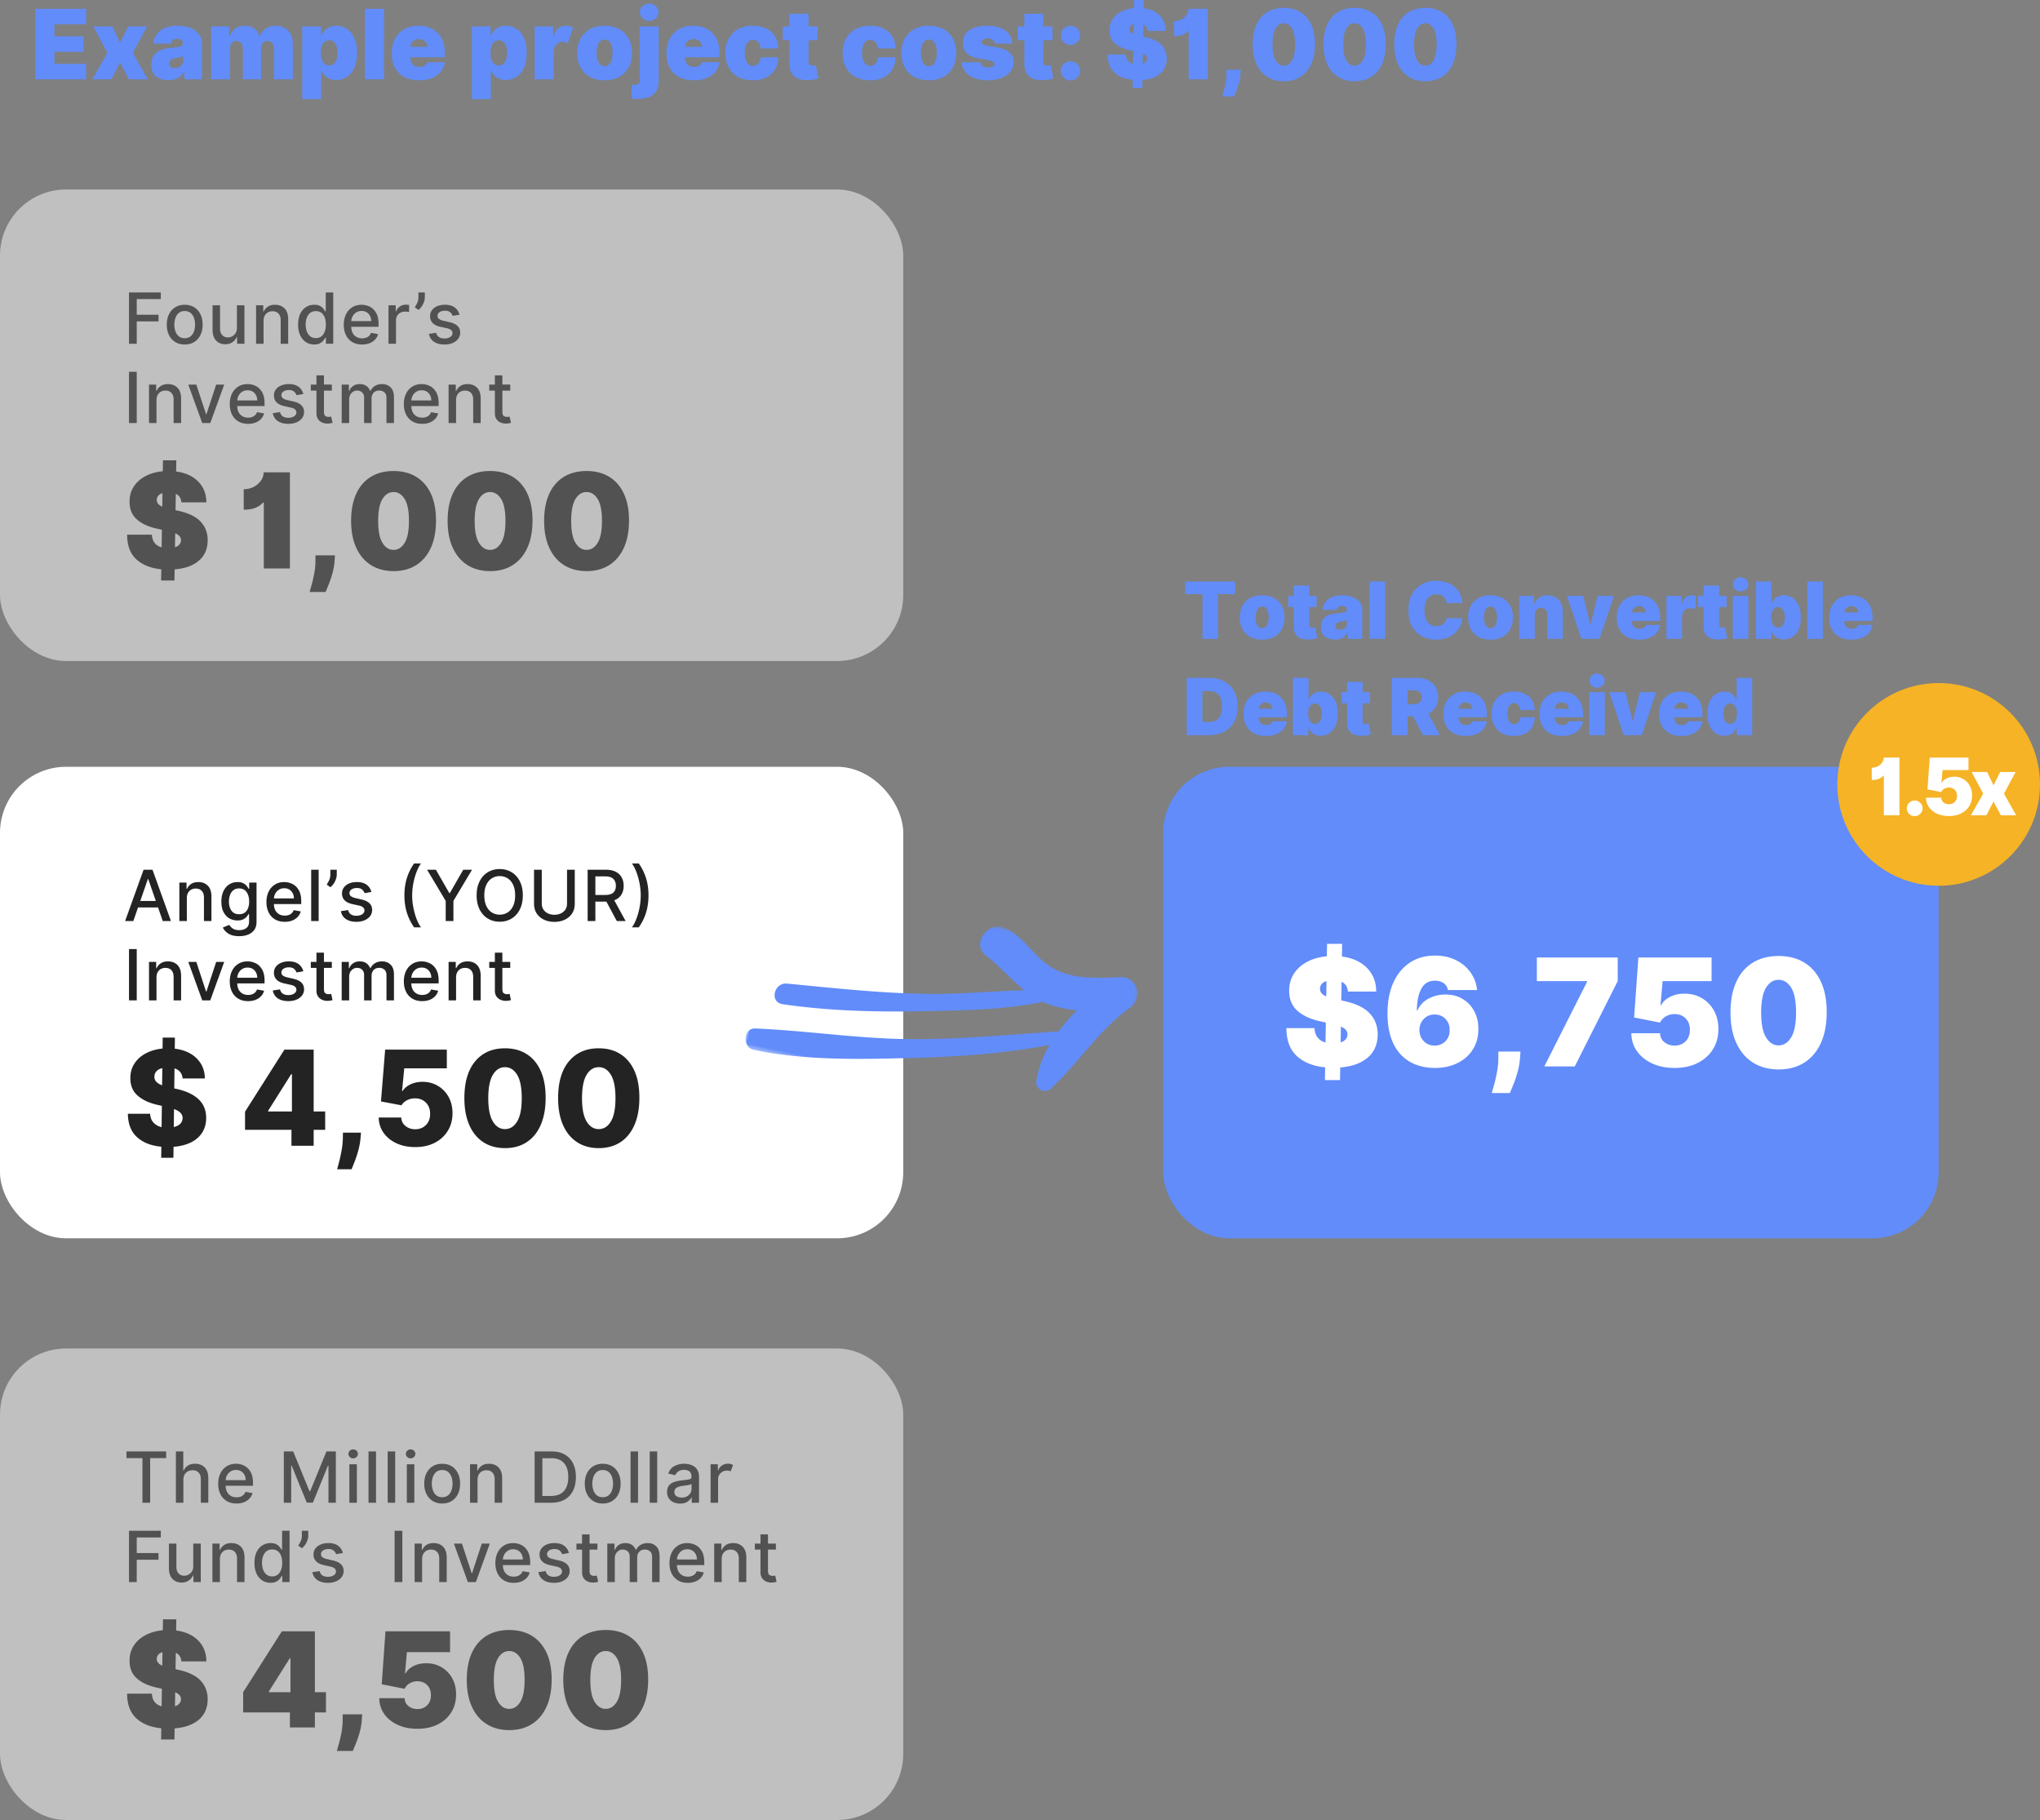 <svg width="463" height="413" xmlns="http://www.w3.org/2000/svg" xmlns:xlink="http://www.w3.org/1999/xlink"><rect width="100%" height="100%" fill="#808080" stroke="none"/><defs><path id="a" d="M.115.615h85v39h-85z"/></defs><g fill="none" fill-rule="evenodd"><g opacity=".5" transform="translate(0 43)"><rect fill="#FFF" width="205" height="107" rx="15"/><path d="M29.278 35V23.364h7.216v1.511h-5.46v3.545h4.943v1.506h-4.943V35h-1.756zm12.642.176c-.818 0-1.532-.187-2.142-.562a3.79 3.79 0 01-1.42-1.577c-.337-.676-.506-1.463-.506-2.36 0-.906.169-1.698.506-2.376a3.785 3.785 0 011.42-1.58c.61-.374 1.324-.562 2.142-.562.822 0 1.537.188 2.145.563.608.375 1.08.901 1.418 1.58.337.677.506 1.469.506 2.374 0 .898-.169 1.685-.506 2.36a3.796 3.796 0 01-1.418 1.578c-.608.375-1.323.562-2.145.562zm.006-1.426c.534 0 .975-.14 1.321-.42.347-.28.604-.655.773-1.123.168-.467.253-.98.253-1.537 0-.556-.085-1.07-.253-1.54a2.51 2.51 0 00-.773-1.127c-.346-.282-.787-.423-1.32-.423-.535 0-.976.14-1.325.423a2.52 2.52 0 00-.778 1.128c-.17.47-.256.983-.256 1.54 0 .556.085 1.069.256 1.536.17.468.43.842.778 1.123.349.28.79.42 1.324.42zm11.847-2.37v-5.107h1.704V35h-1.67v-1.511h-.091a2.71 2.71 0 01-.963 1.162c-.441.308-.99.463-1.645.463-.837 0-1.524-.278-2.06-.833-.536-.555-.804-1.374-.804-2.457v-5.551h1.7v5.346c0 .595.164 1.068.493 1.42.33.353.758.53 1.285.53a2.1 2.1 0 00.951-.24c.317-.159.58-.4.79-.724.21-.324.314-.732.31-1.224zm6.045-1.562V35H58.12v-8.727h1.631v1.42h.108c.2-.462.516-.833.946-1.113.43-.28.973-.42 1.628-.42.894 0 1.613.277 2.156.834.544.557.815 1.375.815 2.455V35h-1.698v-5.347c0-.632-.165-1.127-.495-1.485-.33-.358-.782-.537-1.358-.537-.59 0-1.077.19-1.46.57-.383.381-.574.92-.574 1.617zm11.489 5.352c-.705 0-1.332-.18-1.88-.54-.55-.36-.982-.877-1.296-1.553-.315-.676-.472-1.484-.472-2.424 0-.943.158-1.75.475-2.42.316-.67.75-1.184 1.303-1.54a3.398 3.398 0 011.881-.534c.542 0 .978.09 1.31.27.331.18.589.39.773.628.183.238.326.449.429.63h.102v-4.323h1.699V35h-1.66v-1.358h-.141a4.61 4.61 0 01-.44.636 2.497 2.497 0 01-.788.625c-.333.178-.765.267-1.295.267zm.375-1.448c.735 0 1.298-.285 1.69-.856.392-.57.588-1.313.588-2.23 0-.913-.194-1.646-.582-2.201-.388-.555-.954-.833-1.696-.833-.512 0-.938.133-1.279.398-.34.265-.597.626-.77 1.082a4.376 4.376 0 00-.258 1.554c0 .584.087 1.108.261 1.574.175.466.433.835.776 1.105.343.271.766.407 1.27.407zm10.494 1.454c-.856 0-1.595-.185-2.216-.557a3.705 3.705 0 01-1.434-1.565c-.336-.672-.503-1.46-.503-2.36 0-.895.167-1.683.503-2.364a3.856 3.856 0 011.409-1.597c.604-.383 1.311-.574 2.122-.574.659 0 1.283.147 1.872.44.589.294 1.068.762 1.437 1.404.37.642.554 1.49.554 2.542v.603h-6.204c.023.84.26 1.488.71 1.943.45.454 1.04.682 1.767.682.485 0 .904-.104 1.256-.313a1.74 1.74 0 00.756-.932l1.608.29c-.194.709-.61 1.279-1.25 1.71-.64.432-1.436.648-2.387.648zm-2.454-5.301h4.534c-.004-.667-.205-1.219-.603-1.656-.397-.438-.926-.657-1.585-.657-.458 0-.859.108-1.202.322a2.352 2.352 0 00-.812.846c-.199.35-.31.732-.332 1.145zM88.176 35v-8.727h1.642v1.386h.091c.16-.47.44-.84.844-1.11.403-.272.86-.407 1.372-.407l.242.005.139.006c.144.008.257.017.34.029v1.625l-.14-.03a6.104 6.104 0 00-.22-.036 3.712 3.712 0 00-.526-.036c-.602 0-1.1.184-1.494.554-.394.369-.591.84-.591 1.411V35h-1.699zm8.244-11.636v1.09c0 .482-.13.993-.392 1.535a3.813 3.813 0 01-1.05 1.34l-.842-.602a6.57 6.57 0 00.583-1.042c.165-.37.247-.774.247-1.213v-1.108h1.454zm7.858 5.04l-1.54.272a1.93 1.93 0 00-.548-.804c-.267-.244-.665-.366-1.196-.366-.48 0-.883.107-1.207.32-.324.215-.484.49-.48.827a.848.848 0 00.32.708c.219.176.568.32 1.05.434l1.385.319c1.591.367 2.387 1.155 2.387 2.363 0 .527-.15.993-.452 1.398-.301.405-.72.723-1.256.955-.536.23-1.156.346-1.86.346-.981 0-1.779-.21-2.392-.628-.614-.418-.993-1.014-1.137-1.787l1.642-.25c.205.864.83 1.296 1.875 1.296.557 0 1.002-.117 1.336-.35.333-.233.5-.518.5-.855 0-.557-.411-.926-1.233-1.108l-1.478-.324c-.818-.181-1.42-.477-1.806-.886-.387-.409-.58-.922-.58-1.54 0-.515.144-.967.432-1.355.288-.388.685-.69 1.193-.906.508-.216 1.089-.324 1.744-.324.943 0 1.686.205 2.228.614.541.409.9.952 1.073 1.63zm-73.244 12.96V53h-1.756V41.364h1.756zm4.483 6.454V53h-1.699v-8.727h1.63v1.42h.109c.2-.462.516-.833.946-1.113.43-.28.972-.42 1.628-.42.894 0 1.612.277 2.156.834.543.557.815 1.375.815 2.455V53h-1.699v-5.347c0-.632-.164-1.127-.494-1.485-.33-.358-.782-.537-1.358-.537-.59 0-1.078.19-1.46.57-.383.381-.574.92-.574 1.617zm15.37-3.545L47.721 53h-1.819l-3.17-8.727h1.824l2.21 6.716h.091l2.205-6.716h1.823zm5.414 8.903c-.856 0-1.595-.185-2.216-.557a3.705 3.705 0 01-1.434-1.565c-.336-.672-.503-1.46-.503-2.36 0-.895.167-1.683.503-2.364a3.856 3.856 0 011.409-1.597c.604-.383 1.311-.574 2.122-.574.659 0 1.283.147 1.872.44.589.294 1.068.762 1.437 1.404.37.642.554 1.49.554 2.542v.603h-6.204c.023.84.26 1.488.71 1.943.45.454 1.04.682 1.767.682.485 0 .904-.104 1.256-.313a1.74 1.74 0 00.756-.932l1.608.29c-.194.709-.61 1.279-1.25 1.71-.64.432-1.436.648-2.387.648zm-2.454-5.301h4.534c-.004-.667-.205-1.219-.603-1.656-.397-.438-.926-.657-1.585-.657-.458 0-.859.108-1.202.322a2.352 2.352 0 00-.812.846c-.199.35-.31.732-.332 1.145zm14.994-1.472l-1.54.273a1.93 1.93 0 00-.548-.804c-.267-.244-.666-.366-1.196-.366-.481 0-.884.107-1.208.32-.323.215-.483.49-.48.827a.848.848 0 00.321.708c.218.176.568.32 1.049.434l1.386.319c1.59.367 2.386 1.155 2.386 2.363 0 .527-.15.993-.451 1.398-.301.405-.72.723-1.256.955-.536.23-1.156.346-1.86.346-.982 0-1.78-.21-2.393-.628-.614-.418-.992-1.014-1.136-1.787l1.642-.25c.204.864.83 1.296 1.875 1.296.557 0 1.002-.117 1.335-.35.333-.233.5-.518.5-.855 0-.557-.41-.926-1.233-1.108l-1.477-.324c-.818-.181-1.42-.477-1.807-.886-.386-.409-.58-.922-.58-1.54 0-.515.144-.967.432-1.355.288-.388.686-.69 1.193-.906.508-.216 1.09-.324 1.745-.324.943 0 1.685.205 2.227.614.542.409.9.952 1.074 1.63zm6.472-2.13v1.363h-1.79v4.801c0 .493.105.81.315.952.21.142.454.213.73.213.137 0 .256-.01.358-.028l.239-.046.307 1.404c-.099.038-.24.077-.424.116-.183.04-.41.062-.679.066a3.01 3.01 0 01-1.253-.239 2.123 2.123 0 01-.937-.773c-.237-.348-.355-.786-.355-1.312v-5.154h-1.279v-1.363h1.279v-2.091h1.699v2.09h1.79zM77.55 53v-8.727h1.63v1.42h.109a2.27 2.27 0 01.892-1.128c.413-.27.907-.406 1.483-.406.583 0 1.073.136 1.469.41.395.272.688.647.877 1.124h.091a2.51 2.51 0 01.997-1.116c.453-.279.994-.418 1.623-.418.791 0 1.438.25 1.94.747.502.498.753 1.246.753 2.242V53h-1.7v-5.693c0-.591-.16-1.02-.48-1.284a1.754 1.754 0 00-1.155-.398c-.553 0-.983.17-1.29.511-.307.341-.46.775-.46 1.301V53h-1.694v-5.801c0-.474-.147-.854-.443-1.142-.295-.288-.68-.432-1.153-.432-.481 0-.9.186-1.256.557-.356.371-.534.85-.534 1.437V53H77.55zm18.261.176c-.856 0-1.594-.185-2.215-.557a3.705 3.705 0 01-1.435-1.565c-.335-.672-.503-1.46-.503-2.36 0-.895.168-1.683.503-2.364a3.856 3.856 0 011.409-1.597c.604-.383 1.312-.574 2.122-.574.66 0 1.283.147 1.872.44.59.294 1.069.762 1.438 1.404.37.642.554 1.49.554 2.542v.603h-6.205c.023.84.26 1.488.71 1.943.451.454 1.04.682 1.768.682.484 0 .903-.104 1.255-.313.353-.208.604-.519.756-.932l1.608.29c-.193.709-.61 1.279-1.25 1.71-.64.432-1.436.648-2.386.648zm-2.454-5.301h4.534c-.004-.667-.204-1.219-.602-1.656-.398-.438-.926-.657-1.585-.657-.459 0-.86.108-1.202.322a2.352 2.352 0 00-.813.846c-.199.35-.31.732-.332 1.145zm10.153-.057V53h-1.698v-8.727h1.63v1.42h.108c.2-.462.516-.833.946-1.113.43-.28.973-.42 1.628-.42.894 0 1.613.277 2.156.834.544.557.816 1.375.816 2.455V53h-1.7v-5.347c0-.632-.164-1.127-.494-1.485-.33-.358-.782-.537-1.358-.537-.59 0-1.077.19-1.46.57-.382.381-.574.92-.574 1.617zm12.296-3.545v1.363h-1.79v4.801c0 .493.105.81.315.952.21.142.454.213.73.213.137 0 .256-.01.358-.028l.24-.046.306 1.404c-.099.038-.24.077-.423.116-.184.04-.41.062-.68.066a3.01 3.01 0 01-1.252-.239 2.123 2.123 0 01-.938-.773c-.236-.348-.355-.786-.355-1.312v-5.154h-1.278v-1.363h1.278v-2.091h1.699v2.09h1.79zM36.565 88.727l.043-2.546c-2.372-.227-4.256-.978-5.652-2.253-1.395-1.275-2.097-3.141-2.104-5.598h5.625c.071 1.512.806 2.471 2.206 2.876l.063-3.995-1.118-.245c-1.932-.42-3.454-1.12-4.565-2.104-1.112-.984-1.664-2.328-1.657-4.032-.007-1.272.306-2.4.938-3.383.632-.984 1.516-1.779 2.652-2.386 1.137-.608 2.454-.982 3.953-1.124l.042-2.482h3.026l-.043 2.535c2.131.284 3.805 1.05 5.024 2.296 1.218 1.246 1.83 2.818 1.837 4.714h-5.667c-.079-.945-.501-1.594-1.268-1.95l-.064 3.718.48.107c2.407.518 4.144 1.348 5.209 2.488 1.065 1.14 1.601 2.54 1.609 4.202-.008 1.968-.672 3.52-1.993 4.656-1.32 1.136-3.157 1.797-5.507 1.981l-.043 2.525h-3.026zm3.143-7.542c.902-.299 1.36-.838 1.374-1.62a1.399 1.399 0 00-.314-.868c-.202-.252-.538-.478-1.007-.676l-.053 3.164zm-2.876-9.205l.042-3.068c-.44.135-.763.332-.97.591-.205.26-.312.56-.319.9-.035.675.38 1.2 1.247 1.577zm28.966-7.798V86h-5.923V71.043h-.213c-.291.397-.794.767-1.508 1.108-.713.34-1.66.51-2.839.51v-4.644c.817 0 1.566-.176 2.248-.527a4.534 4.534 0 001.646-1.401 3.214 3.214 0 00.623-1.907h5.966zm10.228 18.835l-.086 1.193a14.375 14.375 0 01-.506 2.94 24.217 24.217 0 01-.841 2.493l-.559 1.355c-.05.12-.096.23-.14.329h-3.621l.484-1.72c.21-.75.402-1.595.576-2.536a15.7 15.7 0 00.26-2.86v-1.194h4.433zm13.295 3.58c-1.982-.008-3.693-.466-5.135-1.375-1.442-.909-2.553-2.22-3.334-3.93-.782-1.712-1.169-3.765-1.162-6.158.007-2.401.4-4.44 1.178-6.116.777-1.676 1.885-2.95 3.323-3.824 1.439-.874 3.148-1.31 5.13-1.31 1.982 0 3.693.438 5.135 1.315 1.442.877 2.553 2.154 3.334 3.83.782 1.676 1.169 3.711 1.162 6.105 0 2.407-.39 4.467-1.172 6.178-.781 1.712-1.891 3.02-3.33 3.926-1.438.906-3.147 1.359-5.129 1.359zm0-4.816c1.023 0 1.863-.534 2.52-1.603s.981-2.75.974-5.044c-.007-2.245-.335-3.885-.985-4.922-.65-1.037-1.486-1.556-2.509-1.556s-1.857.519-2.504 1.556c-.646 1.037-.976 2.677-.99 4.922-.007 2.294.318 3.975.974 5.044.657 1.069 1.497 1.603 2.52 1.603zm21.903 4.816c-1.981-.008-3.693-.466-5.135-1.375-1.441-.909-2.553-2.22-3.334-3.93-.781-1.712-1.168-3.765-1.161-6.158.007-2.401.4-4.44 1.177-6.116.778-1.676 1.886-2.95 3.324-3.824 1.438-.874 3.148-1.31 5.13-1.31 1.981 0 3.693.438 5.134 1.315 1.442.877 2.554 2.154 3.335 3.83.781 1.676 1.168 3.711 1.161 6.105 0 2.407-.39 4.467-1.172 6.178-.781 1.712-1.89 3.02-3.329 3.926-1.438.906-3.148 1.359-5.13 1.359zm0-4.816c1.023 0 1.863-.534 2.52-1.603s.982-2.75.975-5.044c-.007-2.245-.336-3.885-.986-4.922-.65-1.037-1.486-1.556-2.509-1.556-1.022 0-1.857.519-2.503 1.556-.646 1.037-.977 2.677-.99 4.922-.008 2.294.317 3.975.974 5.044.657 1.069 1.497 1.603 2.52 1.603zm21.904-17.897c1.981 0 3.693.438 5.135 1.315 1.442.877 2.553 2.154 3.334 3.83.782 1.676 1.169 3.711 1.162 6.105 0 2.407-.391 4.467-1.172 6.178-.782 1.712-1.891 3.02-3.33 3.926-1.438.906-3.148 1.359-5.13 1.359-1.98-.008-3.692-.466-5.134-1.375-1.442-.909-2.553-2.22-3.335-3.93-.78-1.712-1.168-3.765-1.161-6.158.007-2.401.4-4.44 1.177-6.116.778-1.676 1.886-2.95 3.324-3.824 1.438-.874 3.148-1.31 5.13-1.31zm0 4.772c-1.023 0-1.857.519-2.504 1.556-.646 1.037-.976 2.677-.99 4.922-.008 2.294.317 3.975.974 5.044.657 1.069 1.497 1.603 2.52 1.603s1.862-.534 2.52-1.603c.656-1.069.981-2.75.974-5.044-.007-2.245-.335-3.885-.985-4.922-.65-1.037-1.486-1.556-2.51-1.556z" fill="#232323" fill-rule="nonzero"/></g><rect fill="#618CFA" x="264" y="174" width="176" height="107" rx="15"/><rect fill="#FFF" y="174" width="205" height="107" rx="15"/><g opacity=".5" transform="translate(0 306)"><rect fill="#FFF" width="205" height="107" rx="15"/><path d="M28.705 24.875v-1.511h9.005v1.511h-3.63V35h-1.75V24.875h-3.625zm12.914 4.943V35H39.92V23.364h1.677v4.33h.108c.204-.474.517-.848.937-1.123.42-.275.97-.412 1.648-.412.898 0 1.62.277 2.167.83.548.553.821 1.373.821 2.46V35H45.58v-5.347c0-.64-.165-1.137-.495-1.491-.33-.354-.788-.531-1.375-.531-.606 0-1.106.19-1.5.57-.394.381-.59.92-.59 1.617zm12.057 5.358c-.856 0-1.595-.185-2.216-.557a3.705 3.705 0 01-1.434-1.565c-.336-.672-.503-1.46-.503-2.36 0-.895.167-1.683.503-2.364a3.856 3.856 0 011.409-1.597c.604-.383 1.311-.574 2.122-.574.659 0 1.283.147 1.872.44.589.294 1.068.762 1.437 1.404.37.642.554 1.49.554 2.542v.603h-6.204c.023.84.26 1.488.71 1.943.45.454 1.04.682 1.767.682.485 0 .904-.104 1.256-.313a1.74 1.74 0 00.756-.932l1.608.29c-.194.709-.61 1.279-1.25 1.71-.64.432-1.436.648-2.387.648zm-2.454-5.301h4.534c-.004-.667-.205-1.219-.603-1.656-.397-.438-.926-.657-1.585-.657-.458 0-.859.108-1.202.322a2.352 2.352 0 00-.812.846c-.199.35-.31.732-.332 1.145zm13.193-6.511h2.13l3.705 9.045h.136l3.705-9.045h2.13V35h-1.67v-8.42h-.108l-3.432 8.403h-1.386l-3.432-8.41h-.108V35h-1.67V23.364zM79.295 35v-8.727h1.7V35h-1.7zm.858-10.074c-.295 0-.548-.1-.758-.298a.948.948 0 01-.315-.713c0-.28.105-.52.315-.719.21-.199.463-.298.758-.298.292 0 .544.1.756.298a.95.95 0 01.318.719.944.944 0 01-.318.713 1.067 1.067 0 01-.756.298zm5.188-1.562V35h-1.699V23.364h1.699zm4.347 0V35h-1.7V23.364h1.7zM92.335 35v-8.727h1.7V35h-1.7zm.858-10.074c-.295 0-.548-.1-.758-.298a.948.948 0 01-.316-.713c0-.28.105-.52.316-.719.21-.199.463-.298.758-.298.292 0 .544.1.756.298a.95.95 0 01.318.719.944.944 0 01-.318.713 1.067 1.067 0 01-.756.298zm7.165 10.25c-.818 0-1.532-.187-2.142-.562a3.79 3.79 0 01-1.42-1.577c-.338-.676-.506-1.463-.506-2.36 0-.906.168-1.698.505-2.376a3.785 3.785 0 011.42-1.58c.61-.374 1.325-.562 2.143-.562.822 0 1.537.188 2.145.563.608.375 1.08.901 1.417 1.58.338.677.506 1.469.506 2.374 0 .898-.168 1.685-.506 2.36a3.796 3.796 0 01-1.417 1.578c-.608.375-1.323.562-2.145.562zm.006-1.426c.534 0 .974-.14 1.32-.42.347-.28.605-.655.773-1.123a4.49 4.49 0 00.253-1.537c0-.556-.084-1.07-.253-1.54a2.51 2.51 0 00-.772-1.127c-.347-.282-.787-.423-1.321-.423-.534 0-.976.14-1.324.423a2.52 2.52 0 00-.779 1.128c-.17.47-.255.983-.255 1.54 0 .556.085 1.069.255 1.536.17.468.43.842.779 1.123.348.28.79.42 1.324.42zm8.017-3.932V35h-1.7v-8.727h1.632v1.42h.107c.201-.462.517-.833.946-1.113.43-.28.973-.42 1.628-.42.894 0 1.613.277 2.157.834.543.557.815 1.375.815 2.455V35h-1.699v-5.347c0-.632-.165-1.127-.494-1.485-.33-.358-.782-.537-1.358-.537-.591 0-1.078.19-1.46.57-.383.381-.574.92-.574 1.617zM125.108 35h-3.767V23.364h3.886c1.144 0 2.124.232 2.94.696a4.648 4.648 0 011.881 1.994c.438.866.657 1.902.657 3.11 0 1.213-.22 2.255-.66 3.126a4.644 4.644 0 01-1.911 2.008c-.836.468-1.844.702-3.026.702zm-2.011-1.534h1.914c1.326 0 2.319-.372 2.978-1.117.659-.744.988-1.805.988-3.184 0-1.371-.325-2.425-.974-3.162-.65-.737-1.61-1.105-2.884-1.105h-2.022v8.568zm13.693 1.71c-.818 0-1.532-.187-2.142-.562a3.79 3.79 0 01-1.42-1.577c-.338-.676-.506-1.463-.506-2.36 0-.906.168-1.698.505-2.376a3.785 3.785 0 011.42-1.58c.61-.374 1.325-.562 2.143-.562.822 0 1.537.188 2.145.563.608.375 1.08.901 1.417 1.58.337.677.506 1.469.506 2.374 0 .898-.169 1.685-.506 2.36a3.796 3.796 0 01-1.417 1.578c-.608.375-1.323.562-2.145.562zm.005-1.426c.535 0 .975-.14 1.321-.42.347-.28.605-.655.773-1.123a4.49 4.49 0 00.253-1.537c0-.556-.084-1.07-.253-1.54a2.51 2.51 0 00-.773-1.127c-.346-.282-.786-.423-1.32-.423-.535 0-.976.14-1.324.423a2.52 2.52 0 00-.779 1.128c-.17.47-.256.983-.256 1.54 0 .556.086 1.069.256 1.536.17.468.43.842.779 1.123.348.28.79.42 1.323.42zm8.018-10.386V35h-1.7V23.364h1.7zm4.346 0V35h-1.699V23.364h1.7zm5.188 11.83a3.544 3.544 0 01-1.498-.308 2.485 2.485 0 01-1.06-.9c-.26-.396-.391-.88-.391-1.452 0-.496.095-.903.287-1.221.19-.319.447-.57.767-.756.32-.186.679-.325 1.076-.418a11.07 11.07 0 011.216-.213l1.27-.15c.324-.04.56-.106.71-.196.15-.091.225-.24.225-.444v-.04c0-.496-.14-.88-.418-1.153-.278-.273-.692-.409-1.241-.409-.572 0-1.022.125-1.35.375-.327.25-.554.53-.679.841l-1.596-.364c.284-.795.758-1.365 1.423-1.71a4.663 4.663 0 012.179-.517c.349 0 .718.04 1.108.122.39.082.759.231 1.105.45.347.217.629.525.847.922.218.398.326.915.326 1.552V35h-1.659v-1.193h-.068c-.163.326-.453.638-.87.937-.416.3-.986.45-1.71.45zm.369-1.364c.473 0 .877-.093 1.21-.279a1.97 1.97 0 00.764-.73c.176-.301.265-.624.265-.969v-1.125c-.08.08-.254.15-.523.21-.18.04-.366.077-.558.11l-1.022.146c-.492.065-.914.194-1.264.39-.35.194-.525.52-.525.974 0 .42.155.738.465.952.311.214.707.32 1.188.32zm6.562 1.17v-8.727h1.642v1.386h.091c.16-.47.44-.84.841-1.11.402-.272.86-.407 1.375-.407.239 0 .453.028.642.085a1.8 1.8 0 01.5.233l-.545 1.42a1.494 1.494 0 00-.347-.124 1.945 1.945 0 00-.443-.046c-.587 0-1.077.185-1.469.554-.392.37-.588.838-.588 1.406V35h-1.699zm-132 18V41.364h7.216v1.511h-5.46v3.545h4.943v1.506h-4.943V53h-1.756zm14.586-3.62v-5.107h1.704V53h-1.67v-1.511h-.091a2.71 2.71 0 01-.963 1.162c-.442.308-.99.463-1.645.463-.837 0-1.524-.278-2.06-.833-.536-.555-.804-1.374-.804-2.457v-5.551h1.7v5.346c0 .595.164 1.068.493 1.42.33.353.758.53 1.285.53a2.1 2.1 0 00.951-.24c.316-.159.58-.4.79-.724.21-.324.313-.732.31-1.224zm6.045-1.562V53H48.21v-8.727h1.63v1.42h.109c.2-.462.516-.833.946-1.113.43-.28.972-.42 1.628-.42.894 0 1.612.277 2.156.834.544.557.815 1.375.815 2.455V53h-1.699v-5.347c0-.632-.164-1.127-.494-1.485-.33-.358-.782-.537-1.358-.537-.59 0-1.077.19-1.46.57-.383.381-.574.92-.574 1.617zm11.489 5.352c-.705 0-1.332-.18-1.881-.54-.55-.36-.981-.877-1.295-1.553-.315-.676-.472-1.484-.472-2.424 0-.943.158-1.75.474-2.42.317-.67.751-1.184 1.304-1.54a3.398 3.398 0 011.881-.534c.542 0 .978.09 1.31.27.331.18.589.39.772.628.184.238.327.449.43.63h.102v-4.323h1.699V53h-1.66v-1.358h-.142a4.61 4.61 0 01-.44.636 2.497 2.497 0 01-.787.625c-.333.178-.765.267-1.295.267zm.375-1.448c.735 0 1.298-.285 1.69-.856.392-.57.588-1.313.588-2.23 0-.913-.194-1.646-.582-2.201-.389-.555-.954-.833-1.696-.833-.512 0-.938.133-1.279.398-.34.265-.597.626-.77 1.082a4.376 4.376 0 00-.258 1.554c0 .584.087 1.108.261 1.574.175.466.433.835.776 1.105.343.271.766.407 1.27.407zm8.193-10.358v1.09c0 .482-.13.993-.392 1.535a3.813 3.813 0 01-1.051 1.34l-.841-.602a6.57 6.57 0 00.582-1.042c.165-.37.247-.774.247-1.213v-1.108h1.455zm7.858 5.04l-1.54.272a1.93 1.93 0 00-.548-.804c-.267-.244-.666-.366-1.196-.366-.481 0-.884.107-1.208.32-.323.215-.484.49-.48.827a.848.848 0 00.321.708c.218.176.568.32 1.049.434l1.386.319c1.59.367 2.386 1.155 2.386 2.363 0 .527-.15.993-.451 1.398-.302.405-.72.723-1.256.955-.536.23-1.156.346-1.86.346-.982 0-1.78-.21-2.393-.628-.614-.418-.992-1.014-1.136-1.787l1.642-.25c.204.864.83 1.296 1.875 1.296.557 0 1.002-.117 1.335-.35.333-.233.5-.518.5-.855 0-.557-.411-.926-1.233-1.108l-1.477-.324c-.818-.181-1.42-.477-1.807-.886-.386-.409-.58-.922-.58-1.54 0-.515.144-.967.432-1.355.288-.388.686-.69 1.193-.906.508-.216 1.09-.324 1.745-.324.943 0 1.685.205 2.227.614.542.409.9.952 1.074 1.63zm13.494-5.04V53h-1.755V41.364h1.755zm4.483 6.454V53h-1.699v-8.727h1.631v1.42h.108c.2-.462.516-.833.946-1.113.43-.28.972-.42 1.628-.42.894 0 1.612.277 2.156.834.544.557.815 1.375.815 2.455V53h-1.698v-5.347c0-.632-.165-1.127-.495-1.485-.33-.358-.782-.537-1.358-.537-.59 0-1.077.19-1.46.57-.383.381-.574.92-.574 1.617zm15.37-3.545L108.005 53h-1.819l-3.17-8.727h1.824l2.21 6.716h.091l2.205-6.716h1.823zm5.414 8.903c-.856 0-1.594-.185-2.216-.557a3.705 3.705 0 01-1.434-1.565c-.336-.672-.503-1.46-.503-2.36 0-.895.167-1.683.503-2.364a3.856 3.856 0 011.409-1.597c.604-.383 1.311-.574 2.122-.574.659 0 1.283.147 1.872.44.59.294 1.068.762 1.438 1.404.369.642.554 1.49.554 2.542v.603h-6.205c.023.84.26 1.488.71 1.943.451.454 1.04.682 1.767.682.485 0 .904-.104 1.256-.313a1.74 1.74 0 00.756-.932l1.608.29c-.194.709-.61 1.279-1.25 1.71-.64.432-1.436.648-2.387.648zm-2.454-5.301h4.534c-.004-.667-.205-1.219-.603-1.656-.397-.438-.926-.657-1.585-.657-.458 0-.859.108-1.201.322a2.352 2.352 0 00-.813.846c-.199.35-.31.732-.332 1.145zm14.994-1.472l-1.54.273a1.93 1.93 0 00-.548-.804c-.267-.244-.666-.366-1.196-.366-.481 0-.884.107-1.207.32-.324.215-.484.49-.48.827a.848.848 0 00.32.708c.218.176.568.32 1.049.434l1.386.319c1.591.367 2.386 1.155 2.386 2.363 0 .527-.15.993-.451 1.398-.301.405-.72.723-1.256.955-.536.23-1.156.346-1.86.346-.982 0-1.78-.21-2.393-.628-.613-.418-.992-1.014-1.136-1.787l1.642-.25c.204.864.83 1.296 1.875 1.296.557 0 1.002-.117 1.335-.35.333-.233.5-.518.5-.855 0-.557-.41-.926-1.233-1.108l-1.477-.324c-.818-.181-1.42-.477-1.807-.886-.386-.409-.58-.922-.58-1.54 0-.515.144-.967.432-1.355.288-.388.686-.69 1.194-.906.507-.216 1.089-.324 1.744-.324.943 0 1.685.205 2.227.614.542.409.9.952 1.074 1.63zm6.472-2.13v1.363h-1.79v4.801c0 .493.105.81.315.952.21.142.454.213.73.213.137 0 .256-.01.358-.028l.239-.046.307 1.404c-.099.038-.24.077-.424.116-.183.04-.41.062-.679.066a3.01 3.01 0 01-1.252-.239 2.123 2.123 0 01-.938-.773c-.237-.348-.355-.786-.355-1.312v-5.154h-1.278v-1.363h1.278v-2.091h1.699v2.09h1.79zM137.835 53v-8.727h1.63v1.42h.109a2.27 2.27 0 01.892-1.128c.413-.27.907-.406 1.483-.406.583 0 1.073.136 1.469.41.395.272.688.647.877 1.124h.091c.212-.466.545-.838.998-1.116.452-.279.993-.418 1.622-.418.791 0 1.438.25 1.94.747.502.498.753 1.246.753 2.242V53H148v-5.693c0-.591-.16-1.02-.48-1.284a1.754 1.754 0 00-1.156-.398c-.553 0-.983.17-1.29.511-.307.341-.46.775-.46 1.301V53h-1.694v-5.801c0-.474-.147-.854-.443-1.142-.295-.288-.68-.432-1.153-.432-.481 0-.9.186-1.256.557-.356.371-.534.85-.534 1.437V53h-1.699zm18.262.176c-.856 0-1.595-.185-2.216-.557a3.705 3.705 0 01-1.435-1.565c-.335-.672-.503-1.46-.503-2.36 0-.895.168-1.683.503-2.364a3.856 3.856 0 011.41-1.597c.603-.383 1.31-.574 2.121-.574.66 0 1.283.147 1.872.44.59.294 1.069.762 1.438 1.404.37.642.554 1.49.554 2.542v.603h-6.205c.023.84.26 1.488.71 1.943.451.454 1.04.682 1.768.682.484 0 .903-.104 1.255-.313.353-.208.604-.519.756-.932l1.608.29c-.193.709-.61 1.279-1.25 1.71-.64.432-1.436.648-2.386.648zm-2.455-5.301h4.534c-.004-.667-.204-1.219-.602-1.656-.398-.438-.926-.657-1.585-.657-.459 0-.86.108-1.202.322a2.352 2.352 0 00-.813.846c-.198.35-.31.732-.332 1.145zm10.153-.057V53h-1.698v-8.727h1.63v1.42h.108c.201-.462.516-.833.946-1.113.43-.28.973-.42 1.628-.42.894 0 1.613.277 2.156.834.544.557.816 1.375.816 2.455V53h-1.7v-5.347c0-.632-.164-1.127-.494-1.485-.329-.358-.782-.537-1.357-.537-.591 0-1.078.19-1.46.57-.383.381-.575.92-.575 1.617zm12.296-3.545v1.363h-1.79v4.801c0 .493.105.81.315.952.21.142.454.213.73.213.137 0 .256-.01.359-.028l.238-.046.307 1.404c-.098.038-.24.077-.423.116-.184.04-.41.062-.68.066a3.01 3.01 0 01-1.252-.239 2.123 2.123 0 01-.938-.773c-.236-.348-.355-.786-.355-1.312v-5.154h-1.278v-1.363h1.278v-2.091h1.7v2.09h1.789zM36.565 88.727l.043-2.546c-2.372-.227-4.256-.978-5.652-2.253-1.395-1.275-2.097-3.141-2.104-5.598h5.625c.071 1.512.806 2.471 2.206 2.876l.063-3.995-1.118-.245c-1.932-.42-3.454-1.12-4.565-2.104-1.112-.984-1.664-2.328-1.657-4.032-.007-1.272.306-2.4.938-3.383.632-.984 1.516-1.779 2.652-2.386 1.137-.608 2.454-.982 3.953-1.124l.042-2.482h3.026l-.043 2.535c2.131.284 3.805 1.05 5.024 2.296 1.218 1.246 1.83 2.818 1.837 4.714h-5.667c-.079-.945-.501-1.594-1.268-1.95l-.064 3.718.48.107c2.407.518 4.144 1.348 5.209 2.488 1.065 1.14 1.601 2.54 1.609 4.202-.008 1.968-.672 3.52-1.993 4.656-1.32 1.136-3.157 1.797-5.507 1.981l-.043 2.525h-3.026zm3.143-7.542c.902-.299 1.36-.838 1.374-1.62a1.399 1.399 0 00-.314-.868c-.202-.252-.538-.478-1.007-.676l-.053 3.164zm-2.876-9.205l.042-3.068c-.44.135-.763.332-.97.591-.205.26-.312.56-.319.9-.035.675.38 1.2 1.247 1.577zm18.355 10.61v-4.6l8.779-13.807h7.5V77.99h2.514v4.602h-2.514V86h-5.668v-3.41h-10.61zm10.74-4.601v-7.67h-.171l-4.73 7.5v.17h4.9zm16.278 5.028l-.086 1.193a14.375 14.375 0 01-.506 2.94 24.217 24.217 0 01-.841 2.493l-.559 1.355-.14.329h-3.621l.484-1.72c.21-.75.402-1.595.576-2.536a15.7 15.7 0 00.26-2.86v-1.194h4.433zm12.528 3.281c-1.676 0-3.162-.296-4.458-.89-1.297-.592-2.316-1.41-3.058-2.455-.742-1.044-1.12-2.244-1.135-3.6h5.753c.022.752.315 1.352.88 1.8.564.447 1.237.67 2.018.67.909 0 1.65-.287 2.221-.862.572-.575.854-1.339.847-2.29.007-.952-.275-1.716-.847-2.291s-1.312-.863-2.221-.863c-.625 0-1.202.151-1.731.453a2.76 2.76 0 00-1.167 1.252l-5.199-1.023.853-12.017h14.659v4.73h-9.801l-.427 4.815h.128c.341-.66.93-1.209 1.769-1.646.838-.436 1.81-.655 2.919-.655 1.3 0 2.459.302 3.478.906a6.567 6.567 0 012.418 2.498c.593 1.062.886 2.285.88 3.67.006 1.52-.354 2.868-1.082 4.043-.728 1.175-1.749 2.095-3.063 2.76-1.314.663-2.858.995-4.634.995zm20.838.299c-1.982-.008-3.693-.466-5.135-1.375-1.442-.909-2.553-2.22-3.334-3.93-.782-1.712-1.169-3.765-1.162-6.158.007-2.401.4-4.44 1.178-6.116.777-1.676 1.885-2.95 3.323-3.824 1.439-.874 3.148-1.31 5.13-1.31 1.982 0 3.693.438 5.135 1.315 1.442.877 2.553 2.154 3.334 3.83.782 1.676 1.169 3.711 1.162 6.105 0 2.407-.39 4.467-1.172 6.178-.781 1.712-1.891 3.02-3.33 3.926-1.438.906-3.147 1.359-5.129 1.359zm0-4.816c1.023 0 1.863-.534 2.52-1.603s.981-2.75.974-5.044c-.007-2.245-.335-3.885-.985-4.922-.65-1.037-1.486-1.556-2.509-1.556s-1.857.519-2.504 1.556c-.646 1.037-.976 2.677-.99 4.922-.007 2.294.318 3.975.974 5.044.657 1.069 1.497 1.603 2.52 1.603zm21.903-17.897c1.982 0 3.694.438 5.135 1.315 1.442.877 2.554 2.154 3.335 3.83.781 1.676 1.168 3.711 1.161 6.105 0 2.407-.39 4.467-1.172 6.178-.781 1.712-1.89 3.02-3.329 3.926-1.438.906-3.148 1.359-5.13 1.359-1.981-.008-3.693-.466-5.135-1.375-1.441-.909-2.553-2.22-3.334-3.93-.781-1.712-1.168-3.765-1.161-6.158.007-2.401.4-4.44 1.177-6.116.778-1.676 1.886-2.95 3.324-3.824 1.438-.874 3.148-1.31 5.13-1.31zm0 4.772c-1.022 0-1.857.519-2.503 1.556-.646 1.037-.977 2.677-.99 4.922-.008 2.294.317 3.975.974 5.044.657 1.069 1.497 1.603 2.52 1.603 1.022 0 1.862-.534 2.519-1.603s.982-2.75.975-5.044c-.007-2.245-.336-3.885-.986-4.922-.65-1.037-1.486-1.556-2.509-1.556z" fill="#232323" fill-rule="nonzero"/></g><path d="M269 134.81v-2.845h11.362v2.845h-3.932v10.159h-3.498v-10.16H269zm17.464 10.337c-1.064 0-1.975-.211-2.732-.632a4.308 4.308 0 01-1.743-1.765c-.404-.756-.606-1.633-.606-2.632 0-1 .202-1.876.606-2.632a4.308 4.308 0 011.743-1.765c.757-.421 1.668-.632 2.732-.632 1.064 0 1.974.21 2.732.632a4.308 4.308 0 011.742 1.765c.405.756.607 1.633.607 2.632 0 .999-.202 1.876-.607 2.632a4.308 4.308 0 01-1.742 1.765c-.758.421-1.668.632-2.732.632zm.025-2.591c.298 0 .556-.1.773-.298.217-.2.385-.483.504-.851.12-.369.179-.807.179-1.315 0-.512-.06-.95-.179-1.317-.12-.366-.287-.649-.504-.848a1.105 1.105 0 00-.773-.298c-.315 0-.585.1-.81.298-.226.2-.398.482-.517.848-.12.366-.179.805-.179 1.317 0 .508.06.946.179 1.315.119.368.291.652.517.85.225.2.495.299.81.299zm12.332-7.34v2.54h-6.46v-2.54h6.46zm-5.208-2.337h3.523v8.953c0 .136.024.249.07.34a.44.44 0 00.217.203.915.915 0 00.377.067c.106 0 .23-.013.373-.038a5.27 5.27 0 00.316-.064l.511 2.464c-.157.046-.382.103-.673.171a6.053 6.053 0 01-1.038.133c-.808.043-1.487-.04-2.036-.25-.549-.21-.962-.541-1.238-.994-.277-.453-.41-1.02-.402-1.702v-9.283zm9.37 12.242c-.626 0-1.178-.102-1.656-.308a2.47 2.47 0 01-1.127-.936c-.272-.42-.409-.953-.409-1.6 0-.534.092-.99.275-1.369a2.46 2.46 0 01.766-.93c.328-.241.71-.425 1.146-.552a6.89 6.89 0 011.413-.248c.55-.042.99-.094 1.325-.155.334-.062.575-.149.724-.26a.533.533 0 00.224-.448v-.026a.667.667 0 00-.294-.584c-.196-.135-.447-.203-.753-.203-.336 0-.61.073-.82.219-.21.146-.337.37-.38.67h-3.243c.043-.593.233-1.14.572-1.642.338-.501.833-.903 1.484-1.206.65-.303 1.464-.454 2.438-.454.702 0 1.332.082 1.89.245a4.468 4.468 0 011.423.679c.391.29.69.628.897 1.016.206.387.31.807.31 1.26v6.68h-3.294v-1.372h-.077a2.838 2.838 0 01-.712.883 2.67 2.67 0 01-.95.489 4.25 4.25 0 01-1.172.152zm1.149-2.21c.268 0 .52-.054.756-.165.236-.11.429-.268.578-.476.149-.207.223-.459.223-.755v-.813a4.367 4.367 0 01-.628.203 7.1 7.1 0 01-.37.083 9.43 9.43 0 01-.406.07 2.029 2.029 0 00-.667.206.993.993 0 00-.383.35.874.874 0 00-.124.46c0 .27.095.478.287.622.191.144.436.216.734.216zm10.264-10.946v13.004h-3.524v-13.004h3.524zm17.515 4.876h-3.6a2.47 2.47 0 00-.201-.806 1.914 1.914 0 00-.447-.625 1.958 1.958 0 00-.686-.407 2.716 2.716 0 00-.913-.143c-.596 0-1.1.144-1.51.432-.41.288-.721.7-.932 1.238-.21.538-.316 1.183-.316 1.937 0 .796.108 1.461.323 1.997.215.535.526.937.935 1.206.408.27.9.403 1.474.403.328 0 .622-.04.881-.123.26-.083.485-.202.677-.36.191-.156.348-.345.469-.567.121-.223.203-.473.246-.753l3.6.026a4.805 4.805 0 01-.466 1.679 5.443 5.443 0 01-2.962 2.733c-.723.293-1.564.439-2.521.439-1.2 0-2.276-.257-3.227-.769-.951-.512-1.702-1.265-2.253-2.26-.551-.995-.827-2.212-.827-3.651 0-1.448.281-2.668.843-3.66.562-.993 1.319-1.744 2.272-2.255.953-.51 2.017-.765 3.192-.765a7.37 7.37 0 012.278.337 5.524 5.524 0 011.826.98 4.9 4.9 0 011.264 1.585c.319.627.513 1.344.58 2.152zm6.383 8.306c-1.064 0-1.975-.211-2.732-.632a4.308 4.308 0 01-1.743-1.765c-.404-.756-.606-1.633-.606-2.632 0-1 .202-1.876.606-2.632a4.308 4.308 0 011.743-1.765c.757-.421 1.668-.632 2.732-.632 1.063 0 1.974.21 2.732.632a4.308 4.308 0 011.742 1.765c.404.756.606 1.633.606 2.632 0 .999-.202 1.876-.606 2.632a4.308 4.308 0 01-1.742 1.765c-.758.421-1.669.632-2.732.632zm.025-2.591c.298 0 .555-.1.772-.298.218-.2.386-.483.505-.851.119-.369.178-.807.178-1.315 0-.512-.06-.95-.178-1.317-.12-.366-.287-.649-.505-.848a1.105 1.105 0 00-.772-.298c-.315 0-.585.1-.81.298-.226.2-.398.482-.518.848-.119.366-.178.805-.178 1.317 0 .508.06.946.178 1.315.12.368.292.652.518.85.225.2.495.299.81.299zm10.009-3.073v5.486h-3.524v-9.753h3.345v1.854h.102a2.76 2.76 0 011.127-1.454c.538-.351 1.167-.527 1.886-.527.693 0 1.297.158 1.81.473.512.315.91.748 1.193 1.299.283.55.422 1.178.418 1.885v6.223h-3.523v-5.486c.004-.483-.118-.862-.367-1.137-.25-.275-.595-.412-1.038-.412-.289 0-.541.062-.756.187-.215.125-.38.303-.495.533a1.895 1.895 0 00-.178.829zm17.974-4.267l-3.293 9.753h-4.086l-3.293-9.753h3.702l1.583 6.451h.102l1.583-6.451h3.702zm4.11 3.759h3.141a1.371 1.371 0 00-.214-.74 1.44 1.44 0 00-.555-.501 1.683 1.683 0 00-.788-.181c-.285 0-.547.06-.785.18-.239.121-.43.287-.572.499-.142.212-.218.46-.226.743zm0 1.93v.153c0 .313.067.592.199.838.132.245.32.438.568.577.247.14.544.21.893.21.243 0 .465-.034.667-.102.202-.067.376-.166.52-.295a1.16 1.16 0 00.32-.467h3.217a3.617 3.617 0 01-.785 1.762c-.413.498-.959.883-1.638 1.156-.678.273-1.47.41-2.377.41-1.047 0-1.948-.2-2.703-.6a4.145 4.145 0 01-1.743-1.727c-.406-.752-.61-1.652-.61-2.702 0-1.008.205-1.888.613-2.642a4.367 4.367 0 011.73-1.758c.745-.42 1.623-.629 2.636-.629.74 0 1.41.114 2.01.343.6.229 1.114.56 1.54.994.425.433.752.96.982 1.577.23.618.345 1.315.345 2.09v.812h-6.383zm7.814 4.064v-9.753h3.42v1.854h.103c.179-.686.463-1.187.852-1.505.39-.317.846-.476 1.37-.476a3.204 3.204 0 01.894.133l-.001 2.991a3.169 3.169 0 00-.645-.133 5.826 5.826 0 00-.657-.045 1.86 1.86 0 00-.929.232c-.274.154-.49.37-.648.648a1.94 1.94 0 00-.236.974v5.08h-3.523zm13.634-9.753v2.54h-6.46v-2.54h6.46zm-5.209-2.337h3.523v8.953c0 .136.024.249.07.34a.44.44 0 00.218.203.915.915 0 00.376.067c.107 0 .231-.013.374-.038a5.27 5.27 0 00.316-.064l.51 2.464c-.157.046-.382.103-.673.171a6.053 6.053 0 01-1.037.133c-.809.043-1.488-.04-2.037-.25-.548-.21-.961-.541-1.238-.994-.276-.453-.41-1.02-.402-1.702v-9.283zm6.638 12.09v-9.753h3.524v9.753h-3.524zm1.768-10.769a1.75 1.75 0 01-1.231-.47c-.34-.313-.511-.69-.511-1.13 0-.44.17-.817.51-1.13.341-.313.75-.47 1.226-.47.48 0 .89.157 1.229.47.338.313.507.69.507 1.13 0 .44-.169.817-.507 1.13-.339.314-.746.47-1.223.47zm3.492 10.769v-13.004h3.523v4.953h.051a2.98 2.98 0 01.562-.911c.247-.278.553-.5.92-.667.365-.167.79-.251 1.276-.251a3.6 3.6 0 011.848.514c.585.343 1.061.883 1.43 1.62.368.736.552 1.693.552 2.87 0 1.125-.176 2.059-.527 2.8-.351.74-.82 1.293-1.404 1.657a3.573 3.573 0 01-1.925.546c-.46 0-.869-.075-1.228-.226a2.736 2.736 0 01-1.504-1.501h-.076v1.6h-3.498zm3.447-4.877c0 .475.063.884.188 1.229.126.345.304.612.536.8.232.188.51.283.833.283.324 0 .6-.092.827-.277.227-.184.402-.448.523-.793.121-.345.182-.759.182-1.242 0-.482-.06-.896-.182-1.24-.121-.346-.296-.61-.523-.795a1.273 1.273 0 00-.827-.276c-.323 0-.6.092-.833.276-.232.185-.41.45-.536.794-.125.345-.188.759-.188 1.241zm11.719-8.127v13.004h-3.524v-13.004h3.524zm4.902 7.01h3.14a1.371 1.371 0 00-.213-.74 1.44 1.44 0 00-.556-.501 1.683 1.683 0 00-.788-.181c-.285 0-.547.06-.785.18a1.48 1.48 0 00-.571.499c-.143.212-.218.46-.227.743zm0 1.93v.153c0 .313.066.592.198.838.132.245.321.438.568.577.247.14.545.21.894.21.242 0 .464-.034.667-.102.202-.067.375-.166.52-.295.145-.129.25-.285.319-.467H425a3.617 3.617 0 01-.785 1.762c-.413.498-.959.883-1.637 1.156-.68.273-1.472.41-2.378.41-1.047 0-1.948-.2-2.703-.6a4.145 4.145 0 01-1.743-1.727c-.406-.752-.61-1.652-.61-2.702 0-1.008.205-1.888.613-2.642a4.367 4.367 0 011.73-1.758c.745-.42 1.624-.629 2.636-.629.74 0 1.411.114 2.011.343.6.229 1.113.56 1.538.994a4.4 4.4 0 01.983 1.577c.23.618.345 1.315.345 2.09v.812h-6.383zm-144.23 25.917h-5.03V153.82h4.98c1.344 0 2.507.259 3.487.777a5.442 5.442 0 012.273 2.235c.534.972.8 2.135.8 3.49 0 1.354-.265 2.517-.797 3.488a5.436 5.436 0 01-2.26 2.235c-.974.519-2.125.778-3.453.778zm-1.48-2.997h1.353c.646 0 1.199-.103 1.656-.31.457-.208.806-.566 1.047-1.074.24-.508.36-1.215.36-2.12 0-.906-.122-1.613-.367-2.121-.244-.508-.602-.866-1.072-1.073-.47-.208-1.046-.312-1.727-.312h-1.25v7.01zm12.79-2.997h3.141a1.371 1.371 0 00-.214-.74 1.44 1.44 0 00-.555-.501 1.683 1.683 0 00-.788-.18c-.285 0-.547.06-.785.18a1.48 1.48 0 00-.572.498c-.142.212-.218.46-.226.743zm0 1.93v.153c0 .313.067.593.199.838.132.246.321.438.568.578.247.14.545.21.893.21.243 0 .465-.034.667-.102.203-.068.376-.166.52-.295.145-.13.252-.285.32-.467h3.217a3.617 3.617 0 01-.785 1.762c-.413.497-.959.882-1.637 1.155-.68.273-1.472.41-2.378.41-1.047 0-1.948-.2-2.703-.6a4.145 4.145 0 01-1.743-1.727c-.406-.751-.61-1.652-.61-2.702 0-1.007.205-1.888.613-2.641a4.367 4.367 0 011.73-1.759c.745-.419 1.623-.629 2.636-.629.74 0 1.41.115 2.01.343.6.229 1.114.56 1.54.994.425.434.752.96.982 1.578.23.618.345 1.314.345 2.089v.813h-6.383zm7.763 4.064V153.82h3.523v4.952h.051a2.98 2.98 0 01.562-.911c.247-.277.553-.5.919-.667.366-.167.791-.25 1.276-.25a3.6 3.6 0 011.848.514c.585.343 1.062.882 1.43 1.619.368.736.552 1.693.552 2.87 0 1.126-.175 2.06-.526 2.8-.351.74-.82 1.293-1.405 1.657a3.573 3.573 0 01-1.924.546c-.46 0-.87-.075-1.229-.225a2.736 2.736 0 01-1.503-1.502h-.077v1.6h-3.497zm3.446-4.876c0 .474.063.883.189 1.228.125.345.304.612.536.8.232.189.51.283.833.283.323 0 .599-.092.826-.276.228-.184.403-.449.524-.794.121-.345.182-.759.182-1.241 0-.483-.06-.896-.182-1.241-.121-.345-.296-.61-.524-.794a1.273 1.273 0 00-.826-.276c-.324 0-.601.092-.833.276-.232.184-.41.449-.536.794-.126.345-.189.758-.189 1.24zm14.043-4.877v2.54h-6.46v-2.54h6.46zm-5.209-2.336h3.524v8.953a.74.74 0 00.07.34.44.44 0 00.217.202.915.915 0 00.377.067c.106 0 .23-.013.373-.038a5.27 5.27 0 00.316-.063l.51 2.463c-.157.047-.381.104-.673.172a6.053 6.053 0 01-1.037.133c-.808.042-1.487-.041-2.036-.25-.55-.21-.962-.542-1.238-.995-.277-.453-.411-1.02-.403-1.701v-9.283zm13.711 5.054h1.251c.417 0 .774-.052 1.07-.156.295-.103.523-.27.682-.498.16-.229.24-.527.24-.895 0-.373-.08-.676-.24-.911a1.397 1.397 0 00-.683-.521c-.295-.112-.652-.168-1.069-.168h-1.25v3.149zm0 2.743v4.292h-3.549V153.82h5.643c.97 0 1.819.175 2.546.527a3.96 3.96 0 011.698 1.517c.405.66.607 1.452.607 2.375 0 .931-.208 1.716-.623 2.355-.414.64-.995 1.122-1.742 1.448-.747.326-1.618.489-2.614.489h-1.966zm4.11-1.676l3.269 5.968h-3.856l-3.191-5.968h3.779zm7.507-.026h3.14a1.371 1.371 0 00-.213-.74 1.44 1.44 0 00-.556-.501 1.683 1.683 0 00-.788-.18c-.285 0-.547.06-.785.18s-.429.287-.571.498c-.143.212-.218.46-.227.743zm0 1.93v.153c0 .313.066.593.198.838.132.246.321.438.568.578.247.14.545.21.894.21.242 0 .465-.034.667-.102.202-.068.375-.166.52-.295.145-.13.251-.285.319-.467h3.217a3.617 3.617 0 01-.785 1.762c-.413.497-.959.882-1.637 1.155-.679.273-1.472.41-2.378.41-1.047 0-1.948-.2-2.703-.6a4.145 4.145 0 01-1.743-1.727c-.406-.751-.61-1.652-.61-2.702 0-1.007.205-1.888.614-2.641a4.367 4.367 0 011.73-1.759c.744-.419 1.623-.629 2.635-.629.74 0 1.411.115 2.011.343.6.229 1.113.56 1.538.994.426.434.754.96.983 1.578.23.618.345 1.314.345 2.089v.813h-6.383zM343.604 167c-1.064 0-1.974-.21-2.732-.632a4.308 4.308 0 01-1.742-1.765c-.404-.756-.607-1.633-.607-2.632 0-.999.203-1.876.607-2.632a4.308 4.308 0 011.742-1.765c.758-.42 1.668-.632 2.732-.632.962 0 1.795.173 2.5.518.703.345 1.25.832 1.636 1.46.388.629.583 1.367.588 2.213h-3.268c-.047-.512-.195-.903-.444-1.171-.249-.27-.57-.404-.96-.404-.307 0-.575.088-.805.264-.23.176-.408.44-.536.794-.128.353-.192.796-.192 1.33 0 .533.064.977.192 1.33.128.353.306.618.536.794.23.175.498.263.804.263.26 0 .49-.06.69-.18.2-.121.362-.3.488-.534a2.16 2.16 0 00.227-.86h3.268c-.013.859-.211 1.607-.594 2.244a3.834 3.834 0 01-1.624 1.476c-.7.347-1.536.521-2.506.521zm9.294-6.172h3.14a1.371 1.371 0 00-.214-.74 1.44 1.44 0 00-.555-.501 1.683 1.683 0 00-.788-.18c-.285 0-.547.06-.785.18a1.48 1.48 0 00-.572.498c-.142.212-.218.46-.226.743zm0 1.93v.153c0 .313.066.593.198.838.132.246.321.438.568.578.247.14.545.21.893.21.243 0 .465-.034.667-.102.203-.068.376-.166.52-.295.145-.13.252-.285.32-.467h3.217a3.617 3.617 0 01-.785 1.762c-.413.497-.959.882-1.637 1.155-.68.273-1.472.41-2.378.41-1.047 0-1.948-.2-2.703-.6a4.145 4.145 0 01-1.743-1.727c-.406-.751-.61-1.652-.61-2.702 0-1.007.205-1.888.613-2.641a4.367 4.367 0 011.73-1.759c.745-.419 1.623-.629 2.636-.629.74 0 1.41.115 2.01.343.6.229 1.114.56 1.54.994.425.434.752.96.982 1.578.23.618.345 1.314.345 2.089v.813h-6.383zm7.813 4.064v-9.753h3.523v9.753h-3.523zm1.768-10.768c-.481 0-.892-.157-1.232-.47-.34-.314-.51-.69-.51-1.13 0-.44.17-.817.51-1.13.34-.314.749-.47 1.225-.47.481 0 .89.156 1.23.47.337.313.507.69.507 1.13 0 .44-.17.816-.508 1.13-.338.313-.746.47-1.222.47zm13.423 1.015l-3.293 9.753h-4.086l-3.293-9.753h3.702l1.583 6.451h.102l1.583-6.45h3.702zm4.11 3.76h3.141a1.371 1.371 0 00-.214-.74 1.44 1.44 0 00-.555-.502 1.683 1.683 0 00-.788-.18c-.285 0-.547.06-.785.18-.239.12-.43.287-.572.498-.142.212-.218.46-.226.743zm0 1.93v.152c0 .313.067.593.199.838.132.246.32.438.568.578.247.14.544.21.893.21.243 0 .465-.034.667-.102.202-.068.376-.166.52-.295.145-.13.252-.285.32-.467h3.217a3.617 3.617 0 01-.785 1.762c-.413.497-.959.882-1.638 1.155-.678.273-1.47.41-2.377.41-1.047 0-1.948-.2-2.703-.6a4.145 4.145 0 01-1.743-1.727c-.406-.751-.61-1.652-.61-2.702 0-1.007.205-1.888.613-2.641a4.367 4.367 0 011.73-1.759c.745-.419 1.623-.629 2.636-.629.74 0 1.41.115 2.01.343.6.229 1.114.56 1.54.994.425.434.752.96.982 1.578.23.618.345 1.314.345 2.089v.813h-6.383zm11.362 4.19a3.573 3.573 0 01-1.924-.546c-.585-.364-1.053-.916-1.404-1.657-.351-.74-.527-1.674-.527-2.8 0-1.177.184-2.134.552-2.87.368-.737.845-1.276 1.43-1.62a3.6 3.6 0 011.848-.514c.485 0 .91.084 1.277.251.365.167.672.39.919.667.246.277.434.58.561.911h.051v-4.952h3.524v13.003h-3.498v-1.6h-.077a2.736 2.736 0 01-1.503 1.502c-.36.15-.769.225-1.229.225zm1.303-2.692c.323 0 .6-.094.833-.283.231-.188.41-.455.536-.8.125-.345.188-.754.188-1.228 0-.483-.063-.896-.188-1.241-.126-.345-.305-.61-.536-.794a1.298 1.298 0 00-.833-.276c-.324 0-.6.092-.827.276-.228.184-.402.449-.523.794-.122.345-.182.758-.182 1.24 0 .483.06.897.182 1.242.12.345.295.61.523.794.228.184.503.276.827.276z" fill="#618CFA" fill-rule="nonzero"/><circle fill="#F5B325" cx="440" cy="178" r="23"/><g transform="scale(-1 1) rotate(-12 900.698 1346.25)"><mask id="b" fill="#fff"><use xlink:href="#a"/></mask><path d="M83.366 34.793c-11.69-1.983-23.514-2.58-35.177-5.01-10.962-2.282-21.536-5.608-32.275-8.659a44.975 44.975 0 00-3.072-5.55c2.661.302 5.333.313 7.956-.25 8.237 3.618 17.512 5.708 26.091 7.71 10.308 2.404 20.986 4.418 31.563 5.081 3.093.193 2.964-4.439 0-4.779-10.615-1.218-21.16-2.254-31.662-4.34-7.167-1.426-14.207-3.628-21.307-5.398 3.448-1.733 6.547-4.173 10.08-5.845 4.025-1.904 1.122-8.03-2.94-7.028-4.198 1.037-6.97 4.164-10.775 5.98-5.446 2.602-11.546.894-17.095-.53-3.682-.945-6.115 3.526-3.622 6.27C7.142 19.063 9.86 27.003 14.89 34.131c1.12 1.587 3.484 1.017 3.615-.986.187-2.887-.304-5.776-1.234-8.594 9.563 4.049 19.771 6.951 29.79 9.359 11.431 2.747 23.85 5.707 35.659 5.705 2.653 0 3.429-4.35.647-4.822" fill="#618CFA" mask="url(#b)"/></g><path d="M30.261 209h-1.863l4.187-11.636h2.029L38.8 209h-1.864l-1.062-3.08H31.33L30.26 209zm1.58-4.557h3.523l-1.716-4.966h-.091l-1.716 4.966zm10.562-.625V209h-1.698v-8.727h1.63v1.42h.108c.2-.462.516-.833.946-1.113.43-.28.973-.42 1.628-.42.894 0 1.613.277 2.156.834.544.557.816 1.375.816 2.455V209h-1.7v-5.347c0-.632-.164-1.127-.494-1.485-.33-.358-.782-.537-1.358-.537-.59 0-1.077.19-1.46.57-.382.381-.574.92-.574 1.617zm11.881 8.62c-1.042 0-1.863-.196-2.463-.586-.6-.39-1.016-.848-1.247-1.375l1.46-.602c.102.16.24.331.412.517s.407.345.705.477c.297.133.68.2 1.15.2.644 0 1.176-.156 1.597-.467.42-.31.63-.803.63-1.477v-1.716h-.108a4.048 4.048 0 01-.437.62 2.39 2.39 0 01-.787.59c-.335.167-.77.25-1.304.25a3.593 3.593 0 01-1.855-.485c-.551-.324-.988-.804-1.31-1.438-.322-.634-.483-1.416-.483-2.344 0-.928.158-1.723.475-2.386.316-.663.75-1.171 1.304-1.526a3.412 3.412 0 011.88-.53c.542 0 .98.09 1.316.269.335.18.596.39.784.628.187.238.33.449.429.63h.125v-1.414h1.665v8.92c0 .743-.175 1.353-.523 1.833-.349.479-.82.834-1.412 1.065-.593.231-1.26.346-2.003.346zm-.017-4.978c.735 0 1.298-.255 1.69-.764.392-.51.588-1.215.588-2.116 0-.883-.194-1.6-.582-2.151-.388-.551-.954-.827-1.696-.827-.511 0-.937.132-1.278.395a2.4 2.4 0 00-.77 1.068 4.197 4.197 0 00-.259 1.515c0 .856.195 1.55.585 2.082.39.532.964.798 1.722.798zm10.358 1.716c-.856 0-1.595-.185-2.216-.557a3.705 3.705 0 01-1.435-1.565c-.335-.672-.502-1.46-.502-2.36 0-.895.167-1.683.502-2.364a3.856 3.856 0 011.41-1.597c.604-.383 1.311-.574 2.122-.574.659 0 1.283.147 1.872.44.589.294 1.068.762 1.437 1.404.37.642.554 1.49.554 2.542v.603h-6.204c.023.84.26 1.488.71 1.943.45.454 1.04.682 1.767.682.485 0 .903-.104 1.256-.313.352-.208.604-.519.755-.932l1.608.29c-.193.709-.61 1.279-1.25 1.71-.64.432-1.435.648-2.386.648zm-2.455-5.301h4.535c-.004-.667-.205-1.219-.603-1.656-.397-.438-.926-.656-1.585-.656-.458 0-.859.107-1.202.32a2.352 2.352 0 00-.812.847c-.199.35-.31.732-.333 1.145zm10.154-6.511V209h-1.699v-11.636h1.699zm4.108 0v1.09c0 .482-.13.993-.392 1.535a3.813 3.813 0 01-1.051 1.34l-.841-.602a6.57 6.57 0 00.582-1.042c.165-.37.247-.774.247-1.213v-1.108h1.455zm7.858 5.04l-1.54.272a1.93 1.93 0 00-.548-.804c-.267-.244-.666-.366-1.196-.366-.481 0-.884.107-1.208.32-.324.215-.484.49-.48.827a.848.848 0 00.321.708c.218.176.567.32 1.049.434l1.386.319c1.59.367 2.386 1.155 2.386 2.363 0 .527-.15.993-.451 1.398-.302.405-.72.723-1.256.955-.536.23-1.156.346-1.861.346-.981 0-1.778-.21-2.392-.628-.614-.418-.992-1.014-1.136-1.787l1.642-.25c.204.864.83 1.296 1.875 1.296.557 0 1.002-.117 1.335-.35.333-.233.5-.518.5-.855 0-.557-.411-.926-1.233-1.108l-1.477-.324c-.819-.181-1.42-.477-1.807-.886-.387-.409-.58-.922-.58-1.54 0-.515.144-.967.432-1.355.288-.388.686-.69 1.193-.906.508-.216 1.09-.324 1.745-.324.943 0 1.685.205 2.227.614.542.409.9.952 1.074 1.63zm7.494.778c0-1.424.188-2.735.563-3.932a11.718 11.718 0 011.642-3.313h1.556c-.37.5-.708 1.146-1.01 1.938a15.289 15.289 0 00-.722 2.571 14.41 14.41 0 00-.268 2.736c0 .901.09 1.814.267 2.738.179.925.42 1.783.722 2.574.303.792.64 1.438 1.011 1.938H93.99a11.71 11.71 0 01-1.642-3.316c-.375-1.198-.563-2.51-.563-3.934zm5.153-5.818h1.995l3.04 5.29h.125l3.04-5.29h1.994l-4.222 7.068V209h-1.75v-4.568l-4.222-7.068zm21.722 5.818c0 1.238-.227 2.305-.682 3.199-.454.894-1.076 1.58-1.866 2.06-.79.479-1.687.718-2.69.718-1.008 0-1.907-.24-2.697-.719s-1.411-1.165-1.866-2.06c-.455-.893-.682-1.96-.682-3.198 0-1.243.227-2.31.682-3.202.455-.892 1.077-1.578 1.866-2.057.79-.479 1.689-.718 2.696-.718 1.004 0 1.901.24 2.69.718.79.48 1.413 1.165 1.867 2.057.455.892.682 1.96.682 3.202zm-1.739 0c0-.947-.152-1.745-.457-2.395-.305-.65-.722-1.142-1.25-1.477a3.275 3.275 0 00-1.793-.503c-.666 0-1.264.167-1.792.503-.529.335-.945.827-1.25 1.477-.305.65-.458 1.448-.458 2.395 0 .943.153 1.74.458 2.392.305.651.721 1.145 1.25 1.48a3.275 3.275 0 001.792.503c.667 0 1.265-.168 1.793-.503.528-.335.945-.829 1.25-1.48.305-.652.457-1.449.457-2.392zm11.773-5.818h1.756v7.698c0 .876-.207 1.62-.62 2.236a3.976 3.976 0 01-1.667 1.41c-.699.323-1.478.485-2.338.485-.856 0-1.634-.162-2.333-.486a3.976 3.976 0 01-1.667-1.409c-.413-.615-.62-1.36-.62-2.236v-7.698h1.756v7.67c0 .542.13 1.003.392 1.384.262.38.61.67 1.043.866.434.197.91.296 1.429.296.523 0 1.002-.099 1.437-.296a2.46 2.46 0 001.043-.866c.26-.381.39-.842.39-1.384v-7.67zM133.37 209v-11.636h4.148c.902 0 1.65.155 2.244.466.595.31 1.041.74 1.338 1.286.298.548.446 1.18.446 1.895 0 .78-.177 1.456-.53 2.026-.355.57-.89.988-1.606 1.253l2.58 4.71h-2l-2.364-4.403h-2.5V209h-1.756zm1.756-5.915h2.227c.856 0 1.475-.182 1.855-.545.381-.364.571-.873.571-1.529 0-.659-.19-1.18-.573-1.565-.383-.384-1.008-.577-1.875-.577h-2.205v4.216zm12.057.102c0 1.425-.188 2.735-.563 3.932a11.718 11.718 0 01-1.642 3.313h-1.557c.372-.5.709-1.146 1.012-1.938.303-.791.543-1.648.721-2.57a14.41 14.41 0 00.267-2.737c0-.901-.089-1.814-.267-2.738a15.272 15.272 0 00-.721-2.574c-.303-.792-.64-1.438-1.012-1.938h1.557a11.71 11.71 0 011.642 3.316c.375 1.199.563 2.51.563 3.935zM31.034 215.364V227h-1.756v-11.636h1.756zm4.483 6.454V227h-1.699v-8.727h1.63v1.42h.109c.2-.462.516-.833.946-1.113.43-.28.972-.42 1.628-.42.894 0 1.612.277 2.156.834.543.557.815 1.375.815 2.455V227h-1.699v-5.347c0-.632-.164-1.127-.494-1.485-.33-.358-.782-.537-1.358-.537-.59 0-1.078.19-1.46.57-.383.381-.574.92-.574 1.617zm15.37-3.545L47.721 227h-1.819l-3.17-8.727h1.824l2.21 6.716h.091l2.205-6.716h1.823zm5.414 8.903c-.856 0-1.595-.185-2.216-.557a3.705 3.705 0 01-1.434-1.565c-.336-.672-.503-1.46-.503-2.36 0-.895.167-1.683.503-2.364a3.856 3.856 0 011.409-1.597c.604-.383 1.311-.574 2.122-.574.659 0 1.283.147 1.872.44.589.294 1.068.762 1.437 1.404.37.642.554 1.49.554 2.542v.603h-6.204c.023.84.26 1.488.71 1.943.45.454 1.04.682 1.767.682.485 0 .904-.104 1.256-.313a1.74 1.74 0 00.756-.932l1.608.29c-.194.709-.61 1.279-1.25 1.71-.64.432-1.436.648-2.387.648zm-2.454-5.301h4.534c-.004-.667-.205-1.219-.603-1.656-.397-.438-.926-.656-1.585-.656-.458 0-.859.107-1.202.32a2.352 2.352 0 00-.812.847c-.199.35-.31.732-.332 1.145zm14.994-1.472l-1.54.273a1.93 1.93 0 00-.548-.804c-.267-.244-.666-.366-1.196-.366-.481 0-.884.107-1.208.32-.323.215-.483.49-.48.827a.848.848 0 00.321.708c.218.176.568.32 1.049.434l1.386.319c1.59.367 2.386 1.155 2.386 2.363 0 .527-.15.993-.451 1.398-.301.405-.72.723-1.256.955-.536.23-1.156.346-1.86.346-.982 0-1.78-.21-2.393-.628-.614-.418-.992-1.014-1.136-1.787l1.642-.25c.204.864.83 1.296 1.875 1.296.557 0 1.002-.117 1.335-.35.333-.233.5-.518.5-.855 0-.557-.41-.926-1.233-1.108l-1.477-.324c-.818-.181-1.42-.477-1.807-.886-.386-.409-.58-.922-.58-1.54 0-.515.144-.967.432-1.355.288-.388.686-.69 1.193-.906.508-.216 1.09-.324 1.745-.324.943 0 1.685.205 2.227.614.542.409.9.952 1.074 1.63zm6.472-2.13v1.363h-1.79v4.802c0 .492.105.81.315.951.21.142.454.213.73.213.137 0 .256-.01.358-.028l.239-.046.307 1.404c-.099.038-.24.077-.424.116-.183.04-.41.062-.679.066a3.01 3.01 0 01-1.253-.239 2.123 2.123 0 01-.937-.773c-.237-.348-.355-.786-.355-1.312v-5.154h-1.279v-1.363h1.279v-2.091h1.699v2.09h1.79zM77.55 227v-8.727h1.63v1.42h.109a2.27 2.27 0 01.892-1.128c.413-.27.907-.406 1.483-.406.583 0 1.073.136 1.469.41.395.272.688.647.877 1.124h.091a2.51 2.51 0 01.997-1.116c.453-.279.994-.418 1.623-.418.791 0 1.438.25 1.94.747.502.498.753 1.246.753 2.242V227h-1.7v-5.693c0-.591-.16-1.02-.48-1.284a1.754 1.754 0 00-1.155-.398c-.553 0-.983.17-1.29.511-.307.341-.46.775-.46 1.302V227h-1.694v-5.801c0-.474-.147-.854-.443-1.142-.295-.288-.68-.432-1.153-.432-.481 0-.9.186-1.256.557-.356.371-.534.85-.534 1.437V227H77.55zm18.261.176c-.856 0-1.594-.185-2.215-.557a3.705 3.705 0 01-1.435-1.565c-.335-.672-.503-1.46-.503-2.36 0-.895.168-1.683.503-2.364a3.856 3.856 0 011.409-1.597c.604-.383 1.312-.574 2.122-.574.66 0 1.283.147 1.872.44.59.294 1.069.762 1.438 1.404.37.642.554 1.49.554 2.542v.603h-6.205c.023.84.26 1.488.71 1.943.451.454 1.04.682 1.768.682.484 0 .903-.104 1.255-.313.353-.208.604-.519.756-.932l1.608.29c-.193.709-.61 1.279-1.25 1.71-.64.432-1.436.648-2.386.648zm-2.454-5.301h4.534c-.004-.667-.204-1.219-.602-1.656-.398-.438-.926-.656-1.585-.656-.459 0-.86.107-1.202.32a2.352 2.352 0 00-.813.847c-.199.35-.31.732-.332 1.145zm10.153-.057V227h-1.698v-8.727h1.63v1.42h.108c.2-.462.516-.833.946-1.113.43-.28.973-.42 1.628-.42.894 0 1.613.277 2.156.834.544.557.816 1.375.816 2.455V227h-1.7v-5.347c0-.632-.164-1.127-.494-1.485-.33-.358-.782-.537-1.358-.537-.59 0-1.077.19-1.46.57-.382.381-.574.92-.574 1.617zm12.296-3.545v1.363h-1.79v4.802c0 .492.105.81.315.951.21.142.454.213.73.213.137 0 .256-.01.358-.028l.24-.046.306 1.404c-.099.038-.24.077-.423.116-.184.04-.41.062-.68.066a3.01 3.01 0 01-1.252-.239 2.123 2.123 0 01-.938-.773c-.236-.348-.355-.786-.355-1.312v-5.154h-1.278v-1.363h1.278v-2.091h1.699v2.09h1.79zm-79.219 44.454l.032-2.514c-2.316-.213-4.153-.936-5.514-2.168-1.36-1.232-2.054-3.002-2.082-5.31h5.05c.042.823.294 1.49.756 1.997.461.508 1.076.854 1.843 1.039l.064-4.826-1.066-.245c-1.882-.434-3.368-1.135-4.458-2.104-1.09-.97-1.632-2.282-1.625-3.937-.007-1.236.297-2.333.911-3.292.615-.959 1.474-1.735 2.578-2.328 1.105-.593 2.378-.96 3.82-1.102l.032-2.482h2.77l-.033 2.514c2.096.255 3.752.989 4.97 2.2 1.218 1.21 1.838 2.729 1.86 4.554h-5.05c-.107-1.165-.718-1.925-1.833-2.28l-.064 4.539.565.127c2.152.476 3.801 1.254 4.948 2.333 1.147 1.08 1.725 2.49 1.732 4.23-.007 1.903-.66 3.427-1.96 4.57-1.3 1.144-3.115 1.808-5.445 1.992l-.031 2.493h-2.77zm2.855-6.967c1.32-.327 1.988-1.026 2.003-2.099-.015-.866-.664-1.53-1.95-1.992l-.053 4.09zm-2.653-9.482l.053-3.899c-.596.142-1.044.384-1.342.725a1.8 1.8 0 00-.458 1.193c-.014.476.133.872.442 1.188.309.316.744.58 1.305.793zm18.825 10.1v-4.112l8.938-14.084h6.637v14.041h2.61v4.155h-2.61V260h-5.04v-3.622H55.615zm10.642-4.155v-8.459h-.17l-5.23 8.289v.17h5.4zm15.672 4.794l-.096 1.183a16.05 16.05 0 01-.517 2.876 25.65 25.65 0 01-.826 2.52l-.553 1.39-.14.34h-3.28l.324-1.2.139-.53c.195-.75.378-1.593.549-2.53.17-.938.266-1.89.287-2.856l.022-1.193h4.09zm12.304 3.281c-1.59 0-3.006-.287-4.245-.863-1.24-.575-2.216-1.367-2.93-2.375-.714-1.009-1.081-2.167-1.102-3.473h5.113c.036.802.36 1.447.975 1.933.614.487 1.344.73 2.19.73.994 0 1.809-.321 2.444-.964.636-.643.95-1.486.943-2.53.007-1.051-.31-1.9-.953-2.546-.643-.647-1.465-.97-2.467-.97a3.834 3.834 0 00-1.8.416c-.561.284-.987.67-1.279 1.16l-4.655-.873.948-11.761h13.999v4.25H91.75l-.5 5.146h.127c.362-.604.947-1.103 1.753-1.497.806-.394 1.724-.59 2.754-.59 1.306 0 2.473.303 3.5.91a6.55 6.55 0 012.428 2.52c.593 1.072.89 2.3.89 3.686 0 1.498-.354 2.826-1.06 3.984-.707 1.158-1.694 2.065-2.962 2.722-1.268.657-2.75.985-4.448.985zm20.38.235c-1.903 0-3.546-.453-4.927-1.359-1.381-.905-2.443-2.208-3.185-3.91-.743-1.7-1.11-3.748-1.103-6.141.007-3.587.831-6.357 2.472-8.31 1.64-1.953 3.888-2.93 6.743-2.93 1.904 0 3.546.44 4.927 1.316 1.382.877 2.445 2.154 3.191 3.83.746 1.676 1.115 3.707 1.108 6.094 0 2.4-.373 4.453-1.119 6.158-.745 1.704-1.807 3.006-3.185 3.904-1.378.898-3.018 1.348-4.922 1.348zm0-4.315c1.144 0 2.065-.58 2.765-1.742.7-1.161 1.046-2.945 1.038-5.353-.007-2.358-.358-4.107-1.054-5.247-.696-1.14-1.612-1.71-2.749-1.71-1.13 0-2.042.57-2.738 1.71-.696 1.14-1.047 2.889-1.054 5.247-.007 2.408.339 4.192 1.038 5.353.7 1.161 1.618 1.742 2.754 1.742zm21.275-18.334c1.903 0 3.546.438 4.927 1.315 1.382.877 2.445 2.154 3.191 3.83.746 1.676 1.115 3.707 1.108 6.094 0 2.4-.373 4.453-1.119 6.158-.745 1.704-1.807 3.006-3.185 3.904-1.378.898-3.019 1.348-4.922 1.348-1.903 0-3.546-.453-4.927-1.359-1.382-.905-2.443-2.208-3.185-3.91-.743-1.7-1.11-3.748-1.103-6.141.007-3.587.83-6.357 2.471-8.31 1.641-1.953 3.889-2.93 6.744-2.93zm0 4.282c-1.13 0-2.042.57-2.738 1.71-.696 1.14-1.047 2.889-1.055 5.247-.007 2.408.34 4.192 1.04 5.353.699 1.161 1.617 1.742 2.753 1.742 1.144 0 2.065-.58 2.765-1.742.7-1.161 1.045-2.945 1.038-5.353-.007-2.358-.358-4.107-1.054-5.247-.696-1.14-1.613-1.71-2.749-1.71z" fill="#232323" fill-rule="nonzero"/><path d="M431.108 171.91V185h-3.554v-8.974h-.128c-.175.238-.476.46-.904.664-.429.205-.996.307-1.704.307v-2.787c.49 0 .94-.105 1.349-.316a2.72 2.72 0 00.987-.84c.25-.35.374-.732.374-1.145h3.58zm3.458 13.295a1.74 1.74 0 01-1.269-.521 1.694 1.694 0 01-.521-1.27c-.004-.485.17-.9.521-1.246a1.746 1.746 0 011.269-.517c.469 0 .883.172 1.243.517.36.345.542.761.547 1.247a1.718 1.718 0 01-.547 1.269c-.36.347-.774.52-1.243.52zm7.753-.026c-1.006 0-1.897-.178-2.675-.534-.778-.356-1.39-.847-1.834-1.473-.446-.627-.673-1.347-.681-2.16h3.451c.013.451.189.811.528 1.08.339.268.742.402 1.211.402.546 0 .99-.172 1.333-.517.343-.346.512-.804.508-1.375.004-.57-.165-1.029-.508-1.374-.343-.345-.787-.518-1.333-.518-.375 0-.721.09-1.039.272a1.66 1.66 0 00-.7.751l-3.119-.614.512-7.21h8.795v2.838h-5.88l-.256 2.89h.076c.205-.397.559-.726 1.061-.988.503-.262 1.087-.393 1.752-.393.78 0 1.475.18 2.087.543a3.94 3.94 0 011.45 1.499c.357.637.532 1.371.528 2.202.004.912-.212 1.72-.649 2.426-.436.705-1.049 1.257-1.837 1.655-.789.399-1.716.598-2.78.598zm8.7-9.997l1.431 3.042 1.509-3.042h3.503l-2.634 4.909L457.59 185h-3.477l-1.662-3.12-1.61 3.12h-3.529l2.787-4.91-2.608-4.908h3.528zM300.707 245.09l.049-2.885c-2.689-.257-4.824-1.109-6.406-2.553-1.581-1.445-2.376-3.56-2.384-6.345h6.375c.08 1.714.913 2.801 2.5 3.26l.072-4.528-1.268-.278c-2.19-.475-3.914-1.27-5.174-2.384-1.26-1.115-1.885-2.638-1.877-4.57-.008-1.441.346-2.719 1.062-3.834.717-1.114 1.719-2.016 3.007-2.704 1.288-.688 2.78-1.113 4.479-1.274l.048-2.813h3.43l-.049 2.873c2.415.322 4.312 1.19 5.693 2.602 1.38 1.413 2.075 3.194 2.083 5.343h-6.424c-.088-1.07-.567-1.807-1.436-2.21l-.073 4.214.543.121c2.73.588 4.697 1.527 5.905 2.82 1.207 1.291 1.815 2.879 1.823 4.762-.008 2.23-.761 3.989-2.258 5.277-1.497 1.288-3.578 2.036-6.242 2.245l-.049 2.862h-3.429zm3.562-8.547c1.022-.338 1.542-.95 1.558-1.836a1.585 1.585 0 00-.356-.984c-.23-.285-.61-.54-1.141-.766l-.06 3.586zm-3.26-10.432l.049-3.477c-.5.152-.866.376-1.1.67a1.65 1.65 0 00-.361 1.02c-.04.765.43 1.36 1.412 1.787zm24.619 16.227c-1.441 0-2.805-.227-4.093-.682a9.162 9.162 0 01-3.423-2.155c-.994-.982-1.775-2.262-2.342-3.84-.568-1.577-.856-3.49-.864-5.735.008-2.704.46-5.035 1.353-6.99.893-1.957 2.147-3.462 3.76-4.516 1.614-1.055 3.5-1.582 5.657-1.582 1.82 0 3.421.352 4.806 1.057 1.384.704 2.489 1.648 3.314 2.83a8.11 8.11 0 011.443 3.937h-6.617c-.153-.749-.505-1.29-1.056-1.624-.552-.334-1.182-.501-1.89-.501-1.408 0-2.44.616-3.097 1.847-.656 1.232-.992 2.87-1.008 4.914h.145c.475-1.135 1.296-2.022 2.463-2.662 1.167-.64 2.455-.96 3.864-.96 1.497 0 2.807.338 3.93 1.014a7.062 7.062 0 012.626 2.777c.628 1.176.937 2.52.93 4.033.007 1.77-.41 3.32-1.25 4.648-.841 1.329-2.007 2.359-3.496 3.091-1.489.733-3.207 1.1-5.155 1.1zm-.048-5.071c1.006 0 1.833-.332 2.48-.996.649-.664.965-1.507.949-2.53.016-1.022-.3-1.865-.948-2.529-.648-.664-1.475-.996-2.481-.996-.974 0-1.785.332-2.433.996-.648.664-.98 1.507-.996 2.53.016 1.022.348 1.865.996 2.529.648.664 1.459.996 2.433.996zm19.51 1.352l-.096 1.353a16.24 16.24 0 01-.573 3.332 28.78 28.78 0 01-.812 2.466l-.142.36a119.28 119.28 0 01-.79 1.907h-4.106l.55-1.95c.237-.85.454-1.807.651-2.874.198-1.066.296-2.147.296-3.241v-1.353h5.023zM350.5 242l9.707-19.222v-.144H348.81v-5.361h18.352v5.36L357.406 242H350.5zm29.557.338c-1.9 0-3.584-.336-5.053-1.008-1.47-.672-2.624-1.6-3.465-2.783-.841-1.183-1.27-2.544-1.286-4.081h6.52c.024.853.356 1.533.996 2.04.64.507 1.402.761 2.288.761 1.03 0 1.87-.326 2.517-.978.648-.652.968-1.517.96-2.596.008-1.078-.312-1.944-.96-2.596-.648-.652-1.487-.978-2.517-.978-.709 0-1.363.171-1.962.513-.6.343-1.04.815-1.322 1.42l-5.892-1.16.966-13.62h16.613v5.362h-11.108l-.483 5.457h.145c.387-.749 1.055-1.37 2.004-1.866.95-.495 2.053-.742 3.309-.742 1.473 0 2.787.342 3.942 1.026a7.442 7.442 0 012.74 2.832c.673 1.203 1.005 2.59.997 4.159.008 1.723-.4 3.25-1.226 4.582-.825 1.332-1.982 2.375-3.471 3.127-1.49.753-3.24 1.13-5.252 1.13zm23.616-25.403c2.246 0 4.186.497 5.82 1.49 1.634.995 2.894 2.442 3.779 4.341.885 1.9 1.324 4.206 1.316 6.919 0 2.728-.443 5.063-1.328 7.002-.885 1.94-2.143 3.423-3.773 4.45-1.63 1.026-3.568 1.54-5.814 1.54-2.245-.009-4.185-.528-5.82-1.558-1.633-1.03-2.893-2.516-3.778-4.456-.886-1.94-1.325-4.266-1.317-6.978.009-2.721.453-5.031 1.335-6.93.881-1.9 2.137-3.345 3.767-4.335 1.63-.99 3.568-1.485 5.813-1.485zm0 5.409c-1.159 0-2.105.587-2.837 1.763-.733 1.175-1.107 3.034-1.123 5.578-.008 2.6.36 4.505 1.105 5.717.744 1.211 1.696 1.817 2.855 1.817 1.16 0 2.111-.606 2.856-1.817.744-1.212 1.113-3.117 1.105-5.717-.009-2.544-.38-4.403-1.117-5.578-.737-1.176-1.685-1.763-2.844-1.763z" fill="#FFF" fill-rule="nonzero"/><path d="M8.031 18V2h11.531v3.5h-7.187v2.75h6.594v3.5h-6.594v2.75h7.156V18h-11.5zM25.5 6l1.75 3.719L29.094 6h4.281l-3.219 6 3.375 6h-4.25l-2.031-3.813L25.281 18H20.97l3.406-6-3.188-6H25.5zm12.75 12.188c-1.146 0-2.083-.286-2.813-.856-.729-.57-1.093-1.452-1.093-2.645 0-.88.195-1.588.586-2.124.39-.537.919-.938 1.586-1.204a7.17 7.17 0 011.886-.453l.348-.031c1.01-.073 1.727-.181 2.148-.324.422-.143.633-.39.633-.739v-.03c0-.313-.12-.553-.36-.72-.239-.166-.546-.25-.921-.25-.411 0-.746.09-1.004.27-.258.18-.413.454-.465.824h-3.968a4.096 4.096 0 01.699-2.02c.414-.616 1.02-1.111 1.816-1.484.797-.372 1.792-.558 2.984-.558 1.146 0 2.132.174 2.958.523.825.35 1.46.82 1.906 1.414a3.25 3.25 0 01.668 2V18h-4.032v-1.688h-.093c-.365.672-.839 1.153-1.422 1.442-.583.289-1.266.433-2.047.433zm1.406-2.72c.49 0 .93-.149 1.32-.448.391-.3.587-.723.587-1.27v-1c-.367.152-.84.28-1.42.386l-.3.052c-.5.078-.864.229-1.093.453-.23.224-.344.49-.344.796 0 .334.117.589.352.766.234.177.534.266.898.266zM47.906 18V6H52v2.281h.125c.25-.75.677-1.343 1.281-1.781.604-.438 1.323-.656 2.157-.656.843 0 1.57.222 2.18.668a2.668 2.668 0 011.1 1.77h.126c.203-.735.635-1.325 1.297-1.77.661-.446 1.437-.668 2.328-.668 1.15 0 2.084.37 2.8 1.11.717.739 1.075 1.723 1.075 2.952V18h-4.313v-7c0-.526-.133-.939-.398-1.238-.266-.3-.623-.45-1.07-.45-.443 0-.793.15-1.051.45-.258.3-.387.712-.387 1.238v7h-4.125v-7c0-.526-.133-.939-.398-1.238-.266-.3-.623-.45-1.07-.45-.443 0-.794.15-1.052.45-.257.3-.386.712-.386 1.238v7h-4.313zm20.688 4.5V6h4.281v2.094h.094c.234-.61.633-1.137 1.195-1.582.563-.446 1.29-.668 2.18-.668.791 0 1.545.21 2.261.633.717.421 1.3 1.085 1.75 1.992.451.906.676 2.083.676 3.531 0 1.385-.215 2.534-.644 3.445-.43.912-1.003 1.591-1.719 2.04a4.356 4.356 0 01-2.356.671c-.843 0-1.549-.202-2.117-.605a3.447 3.447 0 01-1.226-1.52h-.063V22.5h-4.312zM72.813 12c0 .875.169 1.568.507 2.078.339.51.805.766 1.399.766s1.054-.252 1.383-.754c.328-.503.492-1.2.492-2.09 0-.89-.164-1.587-.492-2.09-.329-.502-.79-.754-1.383-.754-.594 0-1.06.252-1.399.754-.338.503-.507 1.2-.507 2.09zM87.156 2v16h-4.312V2h4.312zm7.938 16.219c-1.922 0-3.434-.546-4.535-1.637-1.102-1.091-1.653-2.608-1.653-4.55 0-1.24.25-2.324.75-3.25a5.36 5.36 0 012.117-2.165c.912-.515 1.987-.773 3.227-.773 1.208 0 2.26.247 3.152.742a5.146 5.146 0 012.078 2.121c.493.92.739 2.017.739 3.293v1h-7.813v.188c0 .578.179 1.055.535 1.433.357.378.856.566 1.496.566.443 0 .83-.092 1.16-.277.331-.185.56-.446.684-.785h3.938c-.203 1.25-.817 2.245-1.84 2.984-1.024.74-2.369 1.11-4.035 1.11zm-1.938-7.594H97c-.01-.516-.197-.936-.559-1.262-.362-.325-.81-.488-1.347-.488-.526 0-.978.161-1.356.484-.377.323-.571.745-.582 1.266zM107.094 22.5V6h4.281v2.094h.094c.234-.61.633-1.137 1.195-1.582.563-.446 1.29-.668 2.18-.668.791 0 1.545.21 2.261.633.717.421 1.3 1.085 1.75 1.992.451.906.676 2.083.676 3.531 0 1.385-.215 2.534-.644 3.445-.43.912-1.003 1.591-1.719 2.04a4.356 4.356 0 01-2.356.671c-.843 0-1.549-.202-2.117-.605a3.447 3.447 0 01-1.226-1.52h-.063V22.5h-4.312zm4.219-10.5c0 .875.169 1.568.507 2.078.339.51.805.766 1.399.766s1.054-.252 1.383-.754c.328-.503.492-1.2.492-2.09 0-.89-.164-1.587-.492-2.09-.329-.502-.79-.754-1.383-.754-.594 0-1.06.252-1.399.754-.338.503-.507 1.2-.507 2.09zm10.03 6V6h4.188v2.281h.125c.224-.844.573-1.46 1.047-1.851a2.548 2.548 0 011.672-.586 3.577 3.577 0 011.719.437l-1.25 3.532a4.723 4.723 0 00-.555-.22 2.042 2.042 0 00-.633-.093c-.536 0-1.002.204-1.398.613-.396.41-.597.955-.602 1.637V18h-4.312zm15.876.219c-1.302 0-2.417-.26-3.344-.778a5.288 5.288 0 01-2.133-2.171c-.495-.93-.742-2.01-.742-3.239s.247-2.308.742-3.238a5.288 5.288 0 012.133-2.172c.927-.518 2.042-.777 3.344-.777s2.416.259 3.344.777a5.288 5.288 0 012.132 2.172c.495.93.743 2.01.743 3.238 0 1.23-.248 2.309-.743 3.239a5.288 5.288 0 01-2.132 2.171c-.928.519-2.042.778-3.344.778zm.031-3.188c.547 0 .98-.27 1.3-.808.321-.54.481-1.28.481-2.223 0-.943-.16-1.684-.48-2.223-.32-.539-.754-.808-1.301-.808-.578 0-1.03.27-1.355.808-.326.54-.489 1.28-.489 2.223 0 .943.163 1.684.489 2.223.325.539.777.808 1.355.808zM145.188 6h4.312v12.344c0 1.052-.221 1.884-.664 2.496-.443.612-1.066 1.042-1.871 1.289-.715.22-1.543.326-2.482.317l-.526-.014-.176-.002c-.12 0-.265-.008-.437-.024V19.22c.182.02.349.031.5.031.515 0 .868-.08 1.058-.238.19-.16.286-.413.286-.762V6zm2.156-1.25a2.132 2.132 0 01-1.5-.578c-.417-.386-.625-.85-.625-1.39 0-.542.208-1.006.625-1.391a2.132 2.132 0 011.5-.579c.588 0 1.09.193 1.504.579.414.385.62.849.62 1.39 0 .542-.206 1.005-.62 1.39a2.128 2.128 0 01-1.504.579zm10.094 13.469c-1.922 0-3.434-.546-4.536-1.637-1.101-1.091-1.652-2.608-1.652-4.55 0-1.24.25-2.324.75-3.25a5.36 5.36 0 012.117-2.165c.912-.515 1.987-.773 3.227-.773 1.208 0 2.259.247 3.152.742a5.146 5.146 0 012.078 2.121c.492.92.738 2.017.738 3.293v1H155.5v.188c0 .578.178 1.055.535 1.433.357.378.856.566 1.496.566.443 0 .83-.092 1.16-.277.331-.185.559-.446.684-.785h3.938c-.204 1.25-.817 2.245-1.84 2.984-1.024.74-2.369 1.11-4.036 1.11zm-1.938-7.594h3.844c-.01-.516-.197-.936-.559-1.262-.362-.325-.811-.488-1.347-.488-.527 0-.978.161-1.356.484-.378.323-.572.745-.582 1.266zm15.344 7.594c-1.302 0-2.417-.26-3.344-.778a5.288 5.288 0 01-2.133-2.171c-.495-.93-.742-2.01-.742-3.239s.247-2.308.742-3.238a5.288 5.288 0 012.133-2.172c.927-.518 2.042-.777 3.344-.777 1.177 0 2.196.212 3.058.636.862.425 1.53 1.024 2.004 1.797.474.774.714 1.681.719 2.723h-4c-.057-.63-.238-1.11-.543-1.441-.305-.331-.697-.496-1.176-.496-.567 0-1.022.243-1.363.73-.341.487-.512 1.223-.512 2.207 0 .984.17 1.72.512 2.207.341.487.796.73 1.363.73.474 0 .867-.165 1.18-.496.312-.33.492-.81.539-1.441h4c-.02 1.589-.546 2.855-1.574 3.8-1.029.946-2.431 1.419-4.207 1.419zM185.563 6v3.125H183.5v5.016c0 .5.27.75.813.75.13 0 .282-.016.457-.047l.315-.062a2.67 2.67 0 00.071-.016l.625 3.03-.27.076c-.155.04-.34.086-.554.136-.357.083-.78.138-1.27.164-1.49.083-2.615-.186-3.378-.809-.763-.622-1.137-1.56-1.121-2.816V9.125h-1.532V6h1.531V3.125h4.313V6h2.063zm11.906 12.219c-1.302 0-2.417-.26-3.344-.778a5.288 5.288 0 01-2.133-2.171c-.495-.93-.742-2.01-.742-3.239s.247-2.308.742-3.238a5.288 5.288 0 012.133-2.172c.927-.518 2.042-.777 3.344-.777 1.177 0 2.196.212 3.058.636.862.425 1.53 1.024 2.004 1.797.474.774.714 1.681.719 2.723h-4c-.057-.63-.238-1.11-.543-1.441-.305-.331-.697-.496-1.176-.496-.567 0-1.022.243-1.363.73-.341.487-.512 1.223-.512 2.207 0 .984.17 1.72.512 2.207.341.487.796.73 1.363.73.474 0 .867-.165 1.18-.496.312-.33.492-.81.539-1.441h4c-.02 1.589-.546 2.855-1.574 3.8-1.029.946-2.431 1.419-4.207 1.419zm13.344 0c-1.303 0-2.417-.26-3.344-.778a5.288 5.288 0 01-2.133-2.171c-.495-.93-.742-2.01-.742-3.239s.247-2.308.742-3.238a5.288 5.288 0 012.133-2.172c.927-.518 2.041-.777 3.344-.777 1.302 0 2.416.259 3.343.777a5.288 5.288 0 012.133 2.172c.495.93.742 2.01.742 3.238 0 1.23-.247 2.309-.742 3.239a5.288 5.288 0 01-2.133 2.171c-.927.519-2.041.778-3.344.778zm.03-3.188c.548 0 .981-.27 1.302-.808.32-.54.48-1.28.48-2.223 0-.943-.16-1.684-.48-2.223-.32-.539-.754-.808-1.301-.808-.578 0-1.03.27-1.356.808-.325.54-.488 1.28-.488 2.223 0 .943.163 1.684.488 2.223.326.539.778.808 1.356.808zm18.907-5.125h-3.969a1.118 1.118 0 00-.515-.87c-.313-.212-.683-.317-1.11-.317-.37 0-.687.067-.953.203-.266.135-.396.328-.39.578-.006.177.071.341.23.492.159.151.467.268.926.352l2.437.437c2.422.438 3.64 1.521 3.656 3.25-.005.854-.259 1.595-.761 2.223-.503.628-1.188 1.112-2.055 1.453-.867.341-1.855.512-2.965.512-1.833 0-3.267-.375-4.3-1.125-1.034-.75-1.611-1.74-1.731-2.969h4.281c.058.38.246.673.567.879.32.206.725.309 1.214.309.396 0 .723-.068.981-.204.258-.135.39-.328.394-.578-.015-.416-.473-.708-1.375-.875l-2.125-.375c-2.453-.432-3.671-1.61-3.656-3.531-.005-1.25.487-2.214 1.477-2.89.99-.678 2.34-1.016 4.054-1.016 1.735 0 3.103.36 4.106 1.078 1.003.719 1.53 1.713 1.582 2.984zM238.875 6v3.125h-2.063v5.016c0 .5.271.75.813.75.13 0 .283-.016.457-.047l.316-.062a2.67 2.67 0 00.07-.016l.626 3.03-.27.076c-.156.04-.34.086-.554.136-.357.083-.78.138-1.27.164-1.49.083-2.616-.186-3.379-.809-.763-.622-1.137-1.56-1.121-2.816V9.125h-1.531V6h1.531V3.125h4.313V6h2.062zm4.094 12.25a2.127 2.127 0 01-1.551-.637 2.071 2.071 0 01-.637-1.55 2.031 2.031 0 01.637-1.524c.43-.422.947-.633 1.55-.633.574 0 1.08.211 1.52.633.44.422.663.93.668 1.524a2.1 2.1 0 01-.668 1.55c-.44.425-.946.637-1.52.637zm0-8.063a2.127 2.127 0 01-1.551-.636A2.071 2.071 0 01240.781 8a2.031 2.031 0 01.637-1.523c.43-.422.947-.633 1.55-.633.574 0 1.08.21 1.52.633.44.421.663.93.668 1.523a2.1 2.1 0 01-.668 1.55c-.44.425-.946.637-1.52.637zM257.063 20l.03-1.867c-1.739-.167-3.12-.718-4.144-1.653-1.023-.934-1.538-2.303-1.543-4.105h4.125c.052 1.11.591 1.812 1.617 2.11l.047-2.93-.82-.18c-1.417-.307-2.533-.822-3.348-1.543s-1.22-1.707-1.214-2.957c-.006-.932.223-1.76.687-2.48.464-.722 1.112-1.305 1.945-1.75.834-.446 1.8-.72 2.899-.825l.031-1.82h2.219l-.031 1.86c1.562.208 2.79.769 3.683 1.683.893.914 1.343 2.066 1.348 3.457h-4.156c-.058-.693-.368-1.17-.93-1.43l-.047 2.727.351.078c1.766.38 3.04.988 3.82 1.824.782.836 1.175 1.863 1.18 3.082-.005 1.443-.492 2.581-1.46 3.414-.97.834-2.316 1.318-4.04 1.453l-.03 1.852h-2.22zm2.304-5.531c.662-.219.998-.615 1.008-1.188a1.026 1.026 0 00-.23-.636c-.149-.185-.395-.35-.739-.497l-.039 2.32zm-2.11-6.75l.032-2.25c-.323.099-.56.243-.71.433-.152.19-.23.41-.235.66-.026.495.278.88.914 1.157zM274.126 2v16h-4.344V7.031h-.156c-.214.292-.582.563-1.105.813-.524.25-1.218.375-2.082.375V4.813c.598 0 1.148-.13 1.648-.387.5-.258.902-.6 1.207-1.028.305-.427.457-.893.457-1.398h4.375zm7.5 13.813l-.063.874c-.052.75-.175 1.47-.37 2.157a17.76 17.76 0 01-.618 1.828l-.326.793c-.07.17-.132.316-.185.441h-2.657l.356-1.261c.153-.55.294-1.17.422-1.86.127-.69.191-1.39.191-2.098v-.875h3.25zm9.75 2.624c-1.453-.005-2.708-.34-3.766-1.007-1.057-.667-1.872-1.628-2.445-2.883-.573-1.255-.857-2.76-.852-4.516.006-1.76.293-3.255.864-4.484.57-1.23 1.383-2.164 2.437-2.805 1.055-.64 2.309-.96 3.762-.96 1.453 0 2.708.32 3.766.964 1.057.643 1.872 1.58 2.445 2.809.573 1.229.857 2.721.852 4.476 0 1.766-.287 3.276-.86 4.531-.573 1.256-1.387 2.215-2.441 2.88-1.055.663-2.309.995-3.762.995zm0-3.53c.75 0 1.366-.393 1.848-1.177.481-.783.72-2.016.714-3.699-.005-1.646-.246-2.849-.722-3.61-.477-.76-1.09-1.14-1.84-1.14s-1.362.38-1.836 1.14c-.474.761-.716 1.964-.726 3.61-.006 1.683.233 2.916.714 3.7.482.783 1.098 1.175 1.848 1.175zm16.063 3.53c-1.454-.005-2.709-.34-3.766-1.007-1.057-.667-1.873-1.628-2.445-2.883-.573-1.255-.857-2.76-.852-4.516.005-1.76.293-3.255.863-4.484.57-1.23 1.383-2.164 2.438-2.805 1.054-.64 2.308-.96 3.762-.96 1.453 0 2.708.32 3.765.964 1.057.643 1.873 1.58 2.445 2.809.573 1.229.857 2.721.852 4.476 0 1.766-.286 3.276-.86 4.531-.572 1.256-1.386 2.215-2.44 2.88-1.055.663-2.31.995-3.762.995zm0-3.53c.75 0 1.365-.393 1.847-1.177.482-.783.72-2.016.715-3.699-.005-1.646-.246-2.849-.723-3.61-.476-.76-1.09-1.14-1.84-1.14s-1.361.38-1.835 1.14c-.474.761-.717 1.964-.727 3.61-.005 1.683.233 2.916.715 3.7.482.783 1.097 1.175 1.848 1.175zM323.5 1.78c1.453 0 2.708.322 3.766.965 1.057.643 1.872 1.58 2.445 2.809.573 1.229.857 2.721.852 4.476 0 1.766-.287 3.276-.86 4.531-.573 1.256-1.387 2.215-2.441 2.88-1.055.663-2.309.995-3.762.995-1.453-.005-2.708-.34-3.766-1.007-1.057-.667-1.872-1.628-2.445-2.883-.573-1.255-.857-2.76-.852-4.516.006-1.76.293-3.255.864-4.484.57-1.23 1.383-2.164 2.437-2.805 1.055-.64 2.309-.96 3.762-.96zm0 3.5c-.75 0-1.362.38-1.836 1.14-.474.761-.716 1.964-.726 3.61-.006 1.683.233 2.916.714 3.7.482.783 1.098 1.175 1.848 1.175s1.366-.392 1.848-1.176c.481-.783.72-2.016.714-3.699-.005-1.646-.246-2.849-.722-3.61-.477-.76-1.09-1.14-1.84-1.14z" fill="#618CFA" fill-rule="nonzero"/></g></svg>